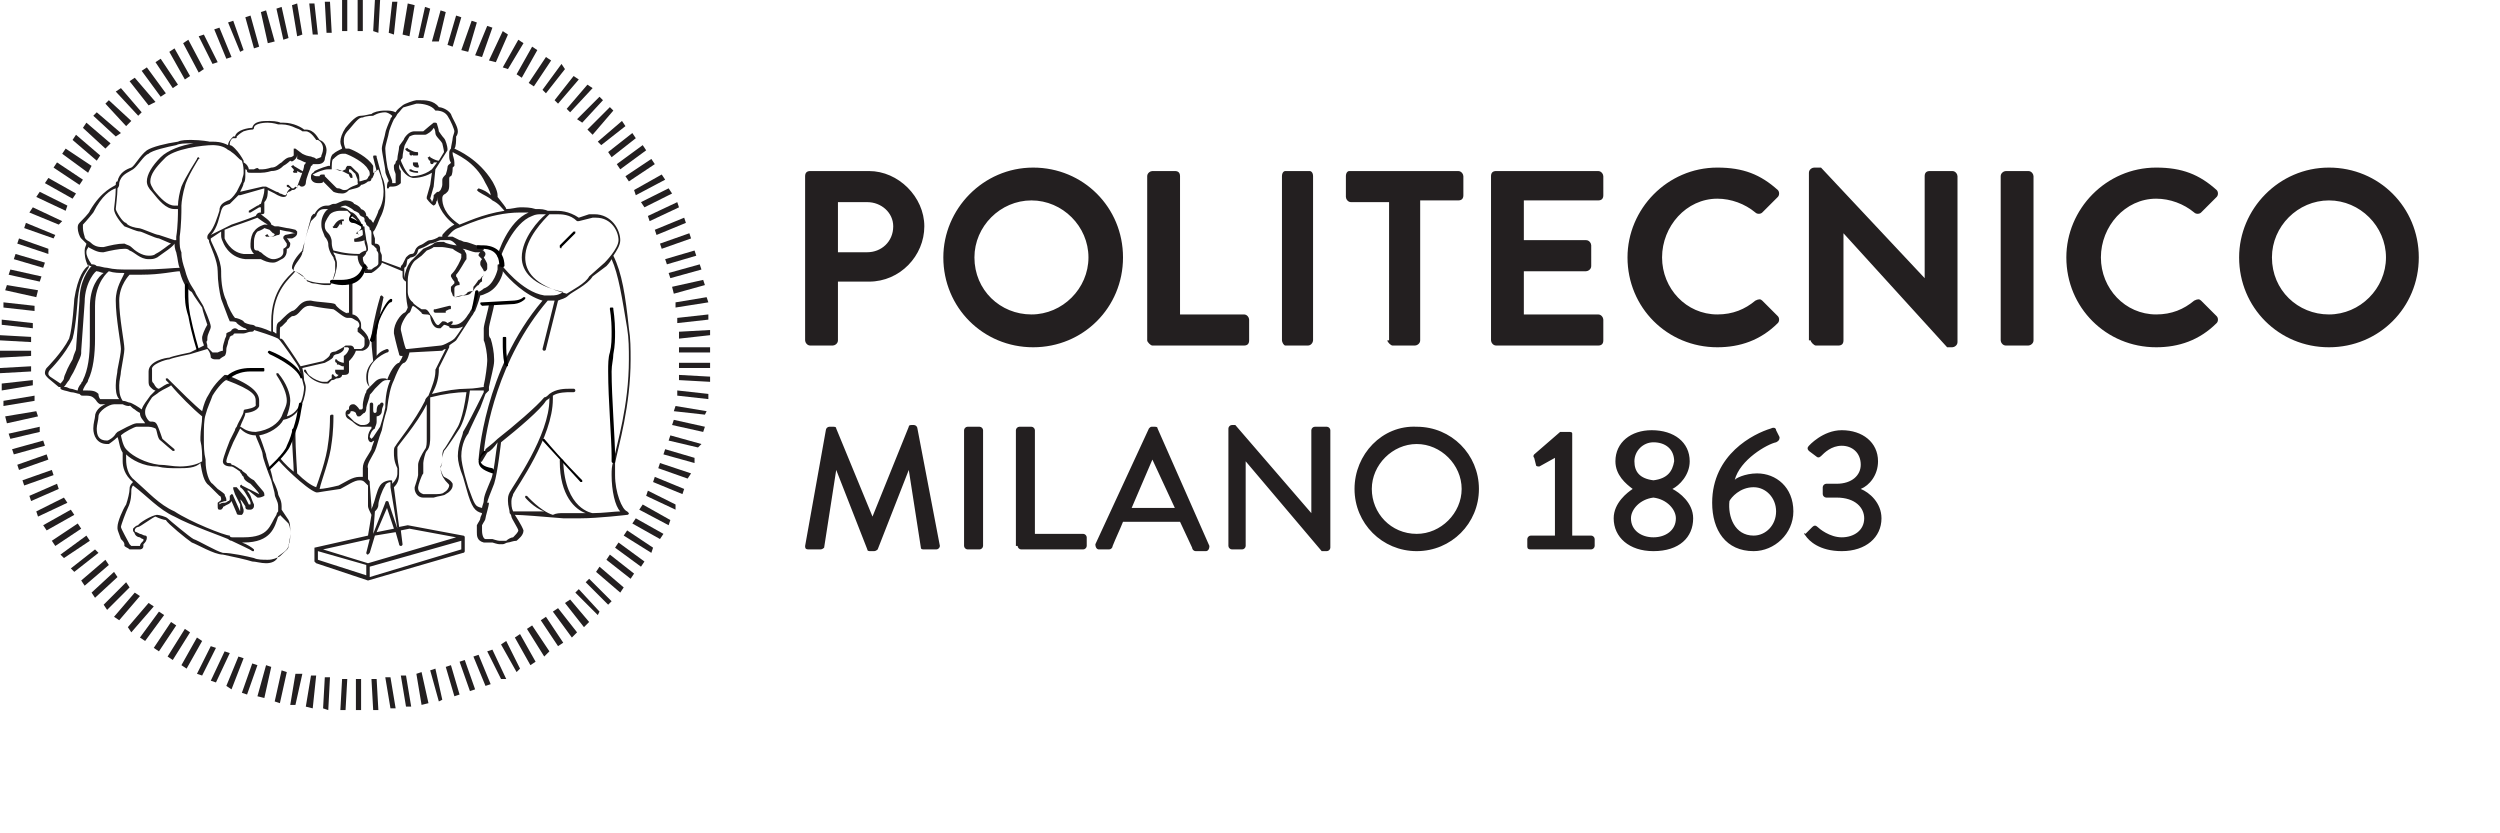 <?xml version="1.0" encoding="utf-8"?>
<!-- Generator: Adobe Illustrator 23.1.1, SVG Export Plug-In . SVG Version: 6.00 Build 0)  -->
<svg version="1.1" id="Layer_1" xmlns="http://www.w3.org/2000/svg" xmlns:xlink="http://www.w3.org/1999/xlink" x="0px" y="0px"
	 viewBox="0 0 14.47 4.82" style="enable-background:new 0 0 14.47 4.82;" xml:space="preserve">
<style type="text/css">
	.st0{fill:#231F20;}
	.st1{fill:#8FB6CE;}
</style>
<g>
	<path class="st0" d="M2.06,3.93l0.03,0l0,0.18l-0.03,0L2.06,3.93z M1.97,4.11l0.01-0.18l0.03,0L2,4.11L1.97,4.11z M2.15,3.93
		l0.03,0l0.01,0.18l-0.03,0L2.15,3.93z M1.87,4.1l0.01-0.18l0.03,0L1.9,4.11L1.87,4.1z M2.23,3.92l0.03,0L2.29,4.1l-0.03,0
		L2.23,3.92z M1.77,4.09L1.8,3.91l0.03,0L1.81,4.1L1.77,4.09z M2.32,3.91l0.03,0l0.03,0.18L2.35,4.09L2.32,3.91z M1.68,4.08
		L1.71,3.9L1.75,3.9L1.71,4.08L1.68,4.08z M2.41,3.9l0.03-0.01l0.04,0.18L2.44,4.08L2.41,3.9z M1.59,4.06l0.04-0.18l0.03,0.01
		L1.62,4.07L1.59,4.06z M2.49,3.88l0.03-0.01l0.04,0.18L2.54,4.06L2.49,3.88z M1.49,4.03l0.05-0.18l0.03,0.01L1.53,4.04L1.49,4.03z
		 M2.58,3.86l0.03-0.01l0.05,0.17L2.63,4.03L2.58,3.86z M1.4,4.01l0.06-0.17l0.03,0.01L1.43,4.02L1.4,4.01z M2.66,3.83l0.03-0.01
		l0.06,0.17L2.72,4L2.66,3.83z M1.31,3.97L1.38,3.8l0.03,0.01L1.34,3.99L1.31,3.97z M2.74,3.8l0.03-0.01l0.07,0.17L2.81,3.97
		L2.74,3.8z M1.22,3.94L1.3,3.77l0.03,0.01L1.25,3.95L1.22,3.94z M2.82,3.77l0.03-0.01l0.08,0.17L2.9,3.93L2.82,3.77z M1.14,3.9
		l0.08-0.16l0.03,0.01L1.17,3.91L1.14,3.9z M2.9,3.73l0.03-0.02l0.08,0.16L2.99,3.89L2.9,3.73z M1.05,3.85l0.09-0.16l0.03,0.02
		L1.08,3.87L1.05,3.85z M2.98,3.69l0.03-0.02L3.1,3.83L3.07,3.85L2.98,3.69z M0.97,3.8l0.1-0.16l0.03,0.02L1,3.82L0.97,3.8z
		 M3.05,3.64l0.03-0.02l0.1,0.15L3.15,3.8L3.05,3.64z M0.89,3.75l0.1-0.15l0.03,0.02l-0.1,0.15L0.89,3.75z M3.13,3.59l0.03-0.02
		l0.1,0.15L3.23,3.74L3.13,3.59z M0.81,3.69l0.11-0.15l0.03,0.02L0.84,3.71L0.81,3.69z M3.2,3.54l0.03-0.02l0.11,0.14L3.31,3.69
		L3.2,3.54z M0.74,3.63l0.12-0.14l0.03,0.02L0.76,3.66L0.74,3.63z M3.27,3.49l0.03-0.02L3.41,3.6L3.38,3.63L3.27,3.49z M0.66,3.57
		l0.12-0.14l0.03,0.02L0.69,3.59L0.66,3.57z M3.33,3.43l0.02-0.02l0.12,0.13L3.46,3.56L3.33,3.43z M0.6,3.5l0.13-0.13L0.75,3.4
		L0.62,3.53L0.6,3.5z M3.39,3.37l0.02-0.02l0.13,0.13L3.52,3.5L3.39,3.37z M0.53,3.43l0.13-0.12l0.02,0.03L0.55,3.46L0.53,3.43z
		 M3.45,3.31l0.02-0.03L3.61,3.4L3.59,3.43L3.45,3.31z M0.47,3.36l0.14-0.12l0.02,0.03L0.49,3.39L0.47,3.36z M3.51,3.24l0.02-0.03
		l0.14,0.11L3.65,3.35L3.51,3.24z M0.41,3.29l0.14-0.11L0.57,3.2L0.43,3.31L0.41,3.29z M3.56,3.17l0.02-0.03l0.15,0.11L3.71,3.28
		L3.56,3.17z M0.35,3.21L0.5,3.1l0.02,0.03l-0.15,0.1L0.35,3.21z M3.61,3.1l0.02-0.03l0.15,0.1L3.77,3.2L3.61,3.1z M0.3,3.13
		l0.15-0.1l0.02,0.03l-0.15,0.1L0.3,3.13z M3.66,3.03L3.68,3l0.16,0.09L3.82,3.12L3.66,3.03z M0.25,3.04l0.16-0.09l0.02,0.03
		L0.27,3.07L0.25,3.04z M3.7,2.95l0.02-0.03l0.16,0.09L3.87,3.04L3.7,2.95z M0.21,2.96l0.16-0.08l0.02,0.03L0.22,2.99L0.21,2.96z
		 M3.74,2.87l0.01-0.03l0.16,0.08L3.91,2.95L3.74,2.87z M0.17,2.87L0.33,2.8l0.01,0.03L0.18,2.9L0.17,2.87z M3.78,2.79l0.01-0.03
		l0.17,0.07L3.95,2.86L3.78,2.79z M0.13,2.78L0.3,2.72l0.01,0.03L0.14,2.81L0.13,2.78z M3.81,2.71l0.01-0.03L4,2.74L3.98,2.77
		L3.81,2.71z M0.1,2.69l0.17-0.06l0.01,0.03L0.11,2.72L0.1,2.69z M3.84,2.63L3.85,2.6l0.17,0.05L4.02,2.68L3.84,2.63z M0.07,2.6
		l0.18-0.05l0.01,0.03L0.08,2.63L0.07,2.6z M3.87,2.55l0.01-0.03l0.18,0.05L4.04,2.59L3.87,2.55z M0.05,2.51l0.18-0.04L0.23,2.5
		L0.06,2.54L0.05,2.51z M3.89,2.46l0.01-0.03l0.18,0.04L4.07,2.5L3.89,2.46z M0.03,2.41l0.18-0.03l0.01,0.03L0.04,2.45L0.03,2.41z
		 M3.9,2.38l0.01-0.03l0.18,0.03L4.08,2.4L3.9,2.38z M0.02,2.32L0.2,2.29l0,0.03L0.02,2.35L0.02,2.32z M3.92,2.29l0-0.03L4.1,2.28
		l0,0.03L3.92,2.29z M0.01,2.22l0.18-0.02l0,0.03L0.01,2.26L0.01,2.22z M3.93,2.2l0-0.03l0.18,0.01l0,0.03L3.93,2.2z M0,2.13
		l0.18-0.01l0,0.03L0,2.16L0,2.13z M3.93,2.13l0-0.03L4.11,2.1l0,0.03L3.93,2.13z M0,2.07V2.03l0.18,0v0.03L0,2.07z M3.93,2.01
		l0.18,0l0,0.03l-0.18,0L3.93,2.01z M0,1.97l0-0.03l0.18,0.01l0,0.03L0,1.97z M3.93,1.92l0.18-0.01l0,0.03L3.93,1.96L3.93,1.92z
		 M0.01,1.88l0-0.03l0.18,0.02l0,0.03L0.01,1.88z M3.92,1.84L4.1,1.82l0,0.03L3.92,1.87L3.92,1.84z M0.02,1.78l0-0.03L0.2,1.77
		l0,0.03L0.02,1.78z M3.91,1.75l0.18-0.03l0.01,0.03L3.91,1.78L3.91,1.75z M0.03,1.68l0.01-0.03l0.18,0.03L0.21,1.72L0.03,1.68z
		 M3.89,1.66l0.18-0.04l0.01,0.03L3.9,1.7L3.89,1.66z M0.05,1.59l0.01-0.03L0.24,1.6L0.23,1.63L0.05,1.59z M3.87,1.58l0.18-0.05
		l0.01,0.03L3.88,1.61L3.87,1.58z M0.08,1.5l0.01-0.03l0.17,0.05L0.25,1.55L0.08,1.5z M3.85,1.5l0.17-0.05l0.01,0.03L3.86,1.53
		L3.85,1.5z M0.1,1.41l0.01-0.03l0.17,0.06L0.28,1.47L0.1,1.41z M3.82,1.41l0.17-0.06L4,1.38L3.83,1.44L3.82,1.41z M0.14,1.32
		l0.01-0.03l0.17,0.07L0.31,1.38L0.14,1.32z M3.79,1.33l0.17-0.07l0.01,0.03L3.8,1.36L3.79,1.33z M0.17,1.23L0.19,1.2l0.17,0.08
		L0.34,1.3L0.17,1.23z M3.75,1.25l0.17-0.08l0.01,0.03L3.76,1.28L3.75,1.25z M0.21,1.14l0.02-0.03l0.16,0.08L0.38,1.22L0.21,1.14z
		 M3.71,1.17l0.16-0.08l0.02,0.03L3.73,1.2L3.71,1.17z M0.26,1.06l0.02-0.03l0.16,0.09L0.42,1.15L0.26,1.06z M3.67,1.1l0.16-0.09
		l0.02,0.03L3.68,1.13L3.67,1.1z M0.31,0.97l0.02-0.03l0.15,0.1L0.46,1.07L0.31,0.97z M3.62,1.02l0.15-0.1l0.02,0.03l-0.15,0.1
		L3.62,1.02z M0.36,0.89l0.02-0.03l0.15,0.1L0.51,1L0.36,0.89z M3.57,0.95l0.15-0.11l0.02,0.03L3.59,0.98L3.57,0.95z M0.42,0.81
		l0.02-0.03L0.58,0.9L0.56,0.93L0.42,0.81z M3.52,0.88l0.14-0.11L3.68,0.8L3.54,0.91L3.52,0.88z M0.48,0.74L0.5,0.71l0.14,0.12
		L0.61,0.86L0.48,0.74z M3.46,0.82L3.6,0.7l0.02,0.03L3.48,0.84L3.46,0.82z M0.54,0.67l0.02-0.02L0.7,0.77L0.67,0.79L0.54,0.67z
		 M3.4,0.75l0.13-0.13l0.02,0.02L3.43,0.78L3.4,0.75z M0.61,0.6l0.02-0.02L0.76,0.7L0.73,0.73L0.61,0.6z M3.34,0.69l0.13-0.13
		l0.02,0.02L3.37,0.71L3.34,0.69z M0.67,0.53L0.7,0.51l0.12,0.14L0.8,0.67L0.67,0.53z M3.28,0.63l0.12-0.14l0.03,0.02L3.3,0.65
		L3.28,0.63z M0.75,0.47l0.03-0.02l0.12,0.14L0.86,0.61L0.75,0.47z M3.21,0.58l0.11-0.14l0.03,0.02L3.23,0.6L3.21,0.58z M0.82,0.41
		l0.03-0.02l0.11,0.15L0.93,0.56L0.82,0.41z M3.14,0.52l0.11-0.15L3.27,0.4L3.16,0.54L3.14,0.52z M0.9,0.36l0.03-0.02l0.1,0.15
		L1,0.51L0.9,0.36z M3.06,0.48l0.1-0.15l0.03,0.02l-0.1,0.15L3.06,0.48z M0.98,0.3l0.03-0.02L1.1,0.44L1.07,0.46L0.98,0.3z
		 M2.99,0.43l0.09-0.16l0.03,0.02L3.02,0.45L2.99,0.43z M1.06,0.25l0.03-0.02L1.18,0.4L1.15,0.42L1.06,0.25z M2.91,0.39L3,0.23
		l0.03,0.02L2.94,0.4L2.91,0.39z M1.15,0.21L1.18,0.2l0.08,0.16L1.23,0.37L1.15,0.21z M2.83,0.35l0.08-0.17L2.94,0.2L2.87,0.36
		L2.83,0.35z M1.24,0.17l0.03-0.01l0.07,0.17L1.31,0.34L1.24,0.17z M2.75,0.32l0.07-0.17l0.03,0.01L2.79,0.33L2.75,0.32z M1.32,0.13
		l0.03-0.01l0.06,0.17L1.39,0.3L1.32,0.13z M2.67,0.29l0.06-0.17l0.03,0.01L2.71,0.3L2.67,0.29z M1.42,0.1l0.03-0.01L1.5,0.27
		L1.47,0.28L1.42,0.1z M2.59,0.26l0.05-0.17l0.03,0.01L2.62,0.27L2.59,0.26z M1.51,0.07l0.03-0.01l0.05,0.18L1.55,0.25L1.51,0.07z
		 M2.5,0.24l0.05-0.18l0.03,0.01L2.54,0.24L2.5,0.24z M1.6,0.05l0.03-0.01l0.04,0.18L1.64,0.23L1.6,0.05z M2.42,0.22l0.04-0.18
		l0.03,0.01L2.45,0.22L2.42,0.22z M1.69,0.03l0.03-0.01l0.03,0.18L1.72,0.21L1.69,0.03z M2.33,0.2l0.03-0.18L2.4,0.03L2.37,0.21
		L2.33,0.2z M1.79,0.02l0.03,0l0.02,0.18l-0.03,0L1.79,0.02z M2.25,0.19l0.02-0.18l0.03,0L2.28,0.2L2.25,0.19z M1.88,0.01l0.03,0
		l0.01,0.18l-0.03,0L1.88,0.01z M2.16,0.18L2.17,0l0.03,0L2.19,0.19L2.16,0.18z M1.98,0l0.03,0l0,0.18l-0.03,0L1.98,0z M2.07,0.18
		l0-0.18l0.03,0l0,0.18L2.07,0.18z"/>
	<polyline class="st1" points="3.16,2.24 3.16,2.24 3.16,2.24 3.16,2.24 	"/>
	<path class="st1" d="M3.16,2.24C3.16,2.24,3.16,2.24,3.16,2.24L3.16,2.24z"/>
	<path class="st0" d="M2.13,3.36l-0.3-0.1c0,0-0.01-0.01-0.01-0.01l0-0.08c0,0,0,0,0,0c0,0,0,0,0,0c0,0,0,0,0,0c0,0,0,0,0,0
		c0,0,0,0,0,0c0,0,0,0,0,0c0,0,0,0,0,0c0,0,0,0,0,0c0,0,0,0,0,0c0,0,0,0,0,0l0,0l0.31-0.07l0.02-0.12C2.14,2.96,2.13,2.94,2.13,2.93
		c0,0,0,0,0,0L2.13,2.81C2.12,2.8,2.12,2.8,2.11,2.79c0,0,0,0,0,0C2.1,2.78,2.09,2.78,2.08,2.78c-0.03,0-0.07,0.03-0.11,0.05
		C1.9,2.84,1.84,2.85,1.84,2.85c0,0,0,0-0.01,0C1.77,2.83,1.61,2.67,1.61,2.66v0c0,0,0-0.01,0-0.01c0,0,0.01,0,0.01,0
		c0,0,0.03,0.04,0.08,0.08c0-0.04-0.01-0.15-0.01-0.21c0-0.01,0-0.03,0-0.03c0-0.01,0.01-0.01,0.01-0.01c0.01,0,0.01,0.01,0.01,0.01
		c0,0,0,0.01,0,0.03c0,0.07,0.01,0.22,0.01,0.22l0,0c0,0,0,0,0,0c0.04,0.04,0.08,0.07,0.11,0.08C1.84,2.79,1.89,2.66,1.9,2.56
		c0,0,0.01-0.06,0.01-0.15v0c0-0.01,0.01-0.01,0.01-0.01c0.01,0,0.01,0,0.01,0.01C1.93,2.5,1.92,2.56,1.92,2.56
		c-0.01,0.1-0.06,0.22-0.07,0.27c0.02,0,0.07-0.01,0.11-0.02C2,2.79,2.04,2.76,2.08,2.76c0.01,0,0.02,0,0.02,0c0-0.01,0-0.01,0-0.02
		c0-0.01,0-0.02,0-0.03c0-0.04,0.03-0.07,0.05-0.11c0-0.01,0.01-0.03,0.02-0.06l0,0.01C2.16,2.55,2.15,2.56,2.15,2.56
		c-0.02,0-0.02-0.03-0.02-0.02c0,0,0-0.01,0-0.01c0-0.02,0.01-0.04,0.02-0.05c0,0,0,0,0-0.01C2.13,2.47,2.12,2.47,2.11,2.47
		c-0.01,0-0.01,0-0.02,0C2.07,2.47,2.04,2.44,2.04,2.44L2.01,2.42C2,2.41,2,2.4,2,2.39c0-0.01,0.01-0.02,0.02-0.02c0,0,0,0,0-0.01
		c0-0.01,0.01-0.02,0.02-0.02c0,0,0.01,0,0.01,0c0.02,0.01,0.03,0.03,0.03,0.03l0,0c0,0,0.01,0,0.01,0c0.01,0,0.01-0.01,0.01-0.01
		l0,0c0,0,0,0,0-0.01c0,0,0-0.01,0-0.01l0,0c0,0,0,0,0,0c0-0.01,0.01-0.06,0.02-0.07c0-0.01,0-0.01,0.02-0.03c0,0,0,0,0,0
		C2.12,2.22,2.12,2.2,2.12,2.18c0-0.04,0.02-0.07,0.04-0.09c0-0.01-0.01-0.08-0.01-0.12c0-0.01,0-0.01,0-0.02
		c0-0.02,0.02-0.13,0.05-0.23c0-0.01,0.01-0.01,0.01-0.01c0,0,0.01,0.01,0.01,0.01c-0.02,0.09-0.04,0.2-0.04,0.22c0,0,0,0.01,0,0.02
		c0,0.03,0,0.08,0,0.1C2.2,2.03,2.24,2.02,2.24,2.02c0,0,0.01,0,0.01,0.01c0,0,0,0.01-0.01,0.01c0,0-0.11,0.04-0.11,0.14
		c0,0.02,0,0.04,0.01,0.06c0,0,0,0,0,0c0,0,0,0,0,0c0,0,0,0,0,0c0,0,0.01-0.01,0.03-0.03c0.02-0.02,0.04-0.02,0.05-0.02
		c0.01,0,0.02,0,0.02,0.01c0.03-0.08,0.06-0.1,0.07-0.1c0,0,0.02-0.03,0.02-0.04l-0.01,0c0,0-0.01,0-0.01-0.01
		c0,0-0.02-0.07-0.03-0.12c0,0,0-0.01,0-0.01c0-0.05,0.04-0.1,0.06-0.11c0.01,0,0.02-0.03,0.02-0.03c0,0,0,0,0,0
		C2.35,1.73,2.35,1.7,2.35,1.69c0-0.02,0-0.04,0-0.05c0,0,0,0,0-0.01c0,0,0,0,0,0c0,0-0.02-0.01-0.02-0.03c0,0,0-0.01,0-0.01
		c0,0,0,0,0,0c0,0,0-0.01,0-0.02L2.21,1.52c0,0.01-0.01,0.02-0.02,0.03c0,0-0.02,0.02-0.04,0.03c-0.01,0-0.02,0-0.03,0
		c-0.01,0-0.01,0-0.01,0L2.11,1.57c0,0-0.01-0.01-0.01-0.02c0,0-0.03-0.02-0.03-0.07c-0.07,0-0.12-0.01-0.14-0.02
		c0,0.01,0.01,0.02,0.01,0.02c0,0.01,0.01,0.03,0.01,0.04c0,0.01,0,0.01,0,0.02c0,0-0.01,0.08-0.04,0.1c-0.01,0-0.02,0-0.03,0
		c-0.04,0-0.1-0.01-0.12-0.03c0-0.01-0.01-0.02-0.05-0.04C1.68,1.61,1.58,1.68,1.58,1.86c0,0.02,0,0.04,0,0.06
		c0.01,0,0.01,0.01,0.02,0.01c0-0.01,0-0.01,0-0.02c0-0.02,0-0.04,0.02-0.05c0,0,0,0,0,0c0,0,0.01-0.01,0.02-0.02
		c0.01-0.01,0.03-0.03,0.05-0.04c0.01,0,0.02-0.01,0.03-0.02c0.01-0.01,0.03-0.04,0.07-0.04c0,0,0.01,0,0.01,0
		c0.04,0.01,0.12,0.01,0.14,0.02C1.95,1.78,1.98,1.8,2,1.81c0.01,0,0.01,0.01,0.01,0c0,0,0,0,0.01,0l0-0.17c0-0.01,0-0.01,0.01-0.01
		c0.01,0,0.01,0,0.01,0.01l0,0.18c0.01,0,0.03,0.01,0.04,0.03c0,0,0.01,0.01,0.01,0.03c0,0.01,0,0.01,0,0.02
		C2.1,1.91,2.12,1.93,2.13,1.95c0,0.01,0.01,0.02,0.01,0.03C2.14,2,2.13,2.02,2.1,2.03c0,0-0.03,0-0.04,0
		C2.05,2.06,2.03,2.08,2.02,2.09c0,0.01,0,0.05,0,0.06c0,0.02-0.02,0.02-0.03,0.02c0,0-0.01,0-0.01,0c0,0.01-0.01,0.02-0.03,0.02
		c-0.01,0-0.01,0.01-0.03,0.01c0,0-0.01,0.01-0.02,0.02c-0.01,0-0.01,0-0.02,0c-0.03,0-0.07-0.02-0.09-0.04
		C1.78,2.17,1.76,2.15,1.76,2.15v0c0,0,0-0.01,0-0.01c0,0,0.01,0,0.01,0c0,0,0.01,0.03,0.03,0.04c0.01,0.01,0.05,0.03,0.07,0.03
		c0.01,0,0.01,0,0.02,0c0.01,0,0.01-0.01,0.03-0.02c0,0,0,0,0,0L1.92,2.18c0,0,0-0.01,0-0.01c0,0,0.01-0.01,0.01,0l0.01,0.01
		c0,0,0,0,0,0c0,0,0.01,0,0.01,0c0,0,0,0,0.01-0.01c-0.01,0-0.02-0.01-0.02-0.02l0,0v0l0,0c0,0,0,0,0-0.01c0.01,0,0.01,0,0.01,0
		c0,0,0,0,0,0c0,0,0,0,0,0l0,0c0,0,0,0,0.01,0c0,0,0.01,0,0.01,0c0,0,0,0,0,0c0,0,0.01,0,0.01,0c0.01,0,0.01,0,0.01,0
		c0-0.02,0-0.07,0-0.07l0-0.01c0,0,0.02-0.01,0.03-0.04c0,0,0-0.01-0.01-0.01c0,0-0.01,0-0.01,0c0,0-0.01,0-0.01,0
		C2,2.03,1.96,2.05,1.95,2.05c-0.01,0-0.02,0.01-0.02,0.01l0,0c0,0.01-0.01,0.02-0.05,0.04L1.75,2.13C1.76,2.17,1.76,2.2,1.76,2.2
		c0,0,0.01,0.03,0.01,0.04c0,0,0,0,0,0c0,0.04-0.02,0.17-0.13,0.19l0,0c0,0,0,0,0,0C1.62,2.47,1.56,2.51,1.5,2.52
		C1.51,2.54,1.53,2.6,1.54,2.63c0,0.02,0.03,0.09,0.04,0.15C1.6,2.82,1.61,2.85,1.61,2.86c0,0.01,0.02,0.03,0.02,0.07
		c0,0.01,0,0.01,0,0.02c0,0,0,0,0,0c0,0,0,0,0,0c0,0,0.02,0.03,0.04,0.06c0.01,0.02,0.01,0.04,0.01,0.07c0,0.03,0,0.06-0.01,0.07
		c0,0.03-0.02,0.04-0.06,0.07C1.6,3.25,1.57,3.26,1.54,3.26c-0.03,0-0.06-0.01-0.08-0.01C1.43,3.24,1.34,3.22,1.29,3.21
		C1.24,3.21,1.14,3.15,1.11,3.14C1.08,3.12,0.97,3.03,0.96,3.01C0.95,3.01,0.92,3,0.9,2.99v0c-0.01,0-0.09,0.06-0.1,0.06
		c-0.01,0-0.02,0.01-0.02,0.02c0,0,0,0,0,0c0,0,0,0.01,0.01,0.01c0,0,0,0,0.02,0.01c0.01,0,0.02,0.01,0.03,0.01
		c0.01,0,0.01,0.01,0.01,0.01c0,0.02-0.01,0.03-0.02,0.04l0,0c0,0,0,0.01,0,0.01c0,0.02-0.02,0.02-0.02,0.02c0,0,0,0-0.01,0
		c-0.01,0-0.01,0-0.02,0l0,0l0,0v0c-0.01,0-0.02,0-0.03,0C0.74,3.17,0.73,3.17,0.72,3.16l0,0c0,0,0,0,0,0c0,0,0-0.01,0-0.01
		c0-0.01-0.01-0.02-0.02-0.03C0.69,3.09,0.68,3.07,0.68,3.06c0,0,0,0,0-0.01c0-0.03,0.03-0.1,0.05-0.13
		c0.01-0.03,0.02-0.07,0.02-0.09c0-0.02,0.01-0.03,0.02-0.04C0.72,2.75,0.71,2.7,0.71,2.67c0-0.02,0-0.04,0-0.05c0,0,0,0,0,0
		C0.69,2.59,0.69,2.55,0.68,2.53C0.66,2.55,0.63,2.57,0.63,2.57l-0.01,0l0,0c-0.06,0-0.08-0.05-0.08-0.09
		c0-0.03,0.01-0.06,0.01-0.07c0-0.03,0.03-0.06,0.06-0.07c-0.02,0-0.03,0-0.03,0C0.56,2.33,0.56,2.32,0.55,2.31
		C0.53,2.29,0.52,2.29,0.48,2.29c-0.01,0-0.01,0-0.02-0.01c-0.01,0-0.03-0.01-0.05-0.01C0.38,2.26,0.36,2.26,0.35,2.25
		c0,0,0,0,0-0.01c0,0,0,0-0.01,0L0.28,2.19C0.27,2.18,0.26,2.17,0.26,2.16c0-0.02,0.01-0.03,0.01-0.03c0,0,0.09-0.09,0.13-0.17
		c0.02-0.06,0.03-0.23,0.03-0.23c0.02-0.13,0.06-0.18,0.08-0.19C0.49,1.5,0.49,1.47,0.49,1.45c0-0.02,0.01-0.03,0.01-0.04
		C0.49,1.4,0.48,1.39,0.47,1.38C0.46,1.37,0.45,1.34,0.45,1.32c0-0.01,0-0.02,0.01-0.03c0.01-0.01,0.06-0.06,0.06-0.07
		C0.59,1.1,0.66,1.08,0.67,1.07c0-0.01,0-0.02,0.01-0.02C0.69,1,0.73,0.98,0.76,0.97c0.02-0.01,0.05-0.07,0.09-0.1
		c0.03-0.02,0.11-0.04,0.18-0.05c0.02-0.01,0.05-0.01,0.08-0.01c0.05,0,0.11,0.01,0.1,0.01c0,0,0,0,0.01,0c0,0,0,0,0.01,0
		c0.02,0,0.05,0,0.09,0.02c0-0.02,0.02-0.04,0.03-0.05c0,0,0.01,0,0.01,0c0.01-0.04,0.08-0.05,0.1-0.05
		c0.01-0.04,0.06-0.04,0.1-0.04c0.04,0,0.07,0.01,0.06,0.01c0.01,0,0.01,0,0.02,0c0.06,0,0.11,0.03,0.12,0.04c0,0,0.01,0,0.01,0
		c0.05,0,0.07,0.05,0.08,0.06c0.03,0.01,0.04,0.04,0.04,0.06c0,0.02-0.01,0.04-0.01,0.05c0,0.01-0.01,0.03-0.04,0.03c0,0,0,0-0.01,0
		c-0.01,0-0.01,0-0.02,0c0,0,0,0.01-0.01,0.01C1.8,0.97,1.77,1.03,1.77,1.06c0,0.01-0.01,0.02-0.02,0.02c-0.01,0-0.01,0-0.02-0.01
		c0,0-0.01,0.01-0.01,0.01C1.71,1.1,1.7,1.1,1.69,1.1c0,0-0.01,0.01-0.02,0.01c0,0-0.01,0.01-0.01,0.01c0,0.01,0,0.02-0.02,0.02h0
		c-0.02,0-0.05-0.02-0.05-0.02L1.55,1.1c0,0.02,0,0.05-0.02,0.07c0,0,0,0,0,0v0.01c0,0.01,0,0.03,0,0.05c0,0.01-0.01,0.01-0.02,0.01
		c0.01,0.01,0.06,0.04,0.06,0.06c0,0,0,0,0,0l0.02,0.01l0.02,0c0,0,0.05,0.01,0.05,0.01c0.01,0,0.05,0.01,0.05,0.01l0.01,0.01
		c0,0,0,0,0,0.01c0,0.02-0.03,0.03-0.03,0.03L1.66,1.38l0.01,0.01c0,0.01,0.01,0.01,0.01,0.02c0,0.02-0.01,0.03-0.02,0.03
		c0,0,0,0.01,0,0.01c0,0.04-0.03,0.05-0.03,0.05C1.61,1.51,1.6,1.52,1.58,1.52c-0.03,0-0.05-0.01-0.07-0.02c0,0,0,0,0,0
		c0,0-0.08,0-0.09,0c-0.1-0.01-0.13-0.1-0.13-0.1C1.28,1.38,1.28,1.37,1.28,1.36c0-0.01,0-0.01,0-0.02L1.22,1.38c0,0,0,0,0,0.01
		c0.01,0.03,0.06,0.11,0.06,0.18v0c0,0,0,0,0,0.01c0,0.06,0.01,0.12,0.03,0.16c0.01,0.04,0.04,0.09,0.05,0.1l0,0
		c0.01,0,0.04,0.01,0.05,0.02c0,0.01,0.04,0.02,0.05,0.02c0.01,0,0.02,0.01,0.02,0.01c0.01,0,0.05,0.01,0.09,0.03
		c0-0.02,0-0.04,0-0.06c0-0.18,0.1-0.26,0.13-0.29c0-0.01-0.01-0.01-0.01-0.02c0-0.04,0.05-0.09,0.06-0.1c0-0.01,0,0,0.01-0.04
		c0.01-0.04,0.04-0.15,0.04-0.15C1.8,1.25,1.82,1.23,1.82,1.24C1.84,1.2,1.87,1.19,1.89,1.19c0,0,0.01,0,0.01,0
		c0.01,0,0.02-0.01,0.03-0.01c0.01,0,0.01,0,0.01,0c0.01,0,0.04-0.02,0.06-0.02c0,0,0,0,0,0c0,0,0.04,0,0.05,0.02
		c0,0,0.03,0.01,0.04,0.03c-0.01,0,0.03,0,0.03,0.04v0c0.01,0,0.01,0.01,0.02,0.02c0.01,0,0.01,0.01,0.02,0.02
		c0.01-0.02,0.03-0.06,0.03-0.07c0,0,0.03-0.04,0.03-0.11c0-0.04-0.01-0.08-0.03-0.13v0c0,0-0.01,0.01-0.02,0.01
		C2.16,1.03,2.15,1.04,2.15,1.03v0c0,0,0,0,0,0C2.15,1.05,2.14,1.05,2.13,1.05C2.12,1.06,2.1,1.07,2.09,1.07
		C2.08,1.09,2.05,1.09,2.02,1.1C2.01,1.11,2,1.12,1.98,1.12c-0.03,0-0.05-0.01-0.05-0.01c0,0-0.05-0.05-0.06-0.06c0,0,0,0,0,0
		c0,0.01-0.01,0.01-0.03,0.01h0c-0.03,0-0.04-0.02-0.04-0.03c0,0,0,0,0-0.01C1.8,1,1.82,1,1.82,0.99c0,0,0.04-0.02,0.08-0.03
		c0,0,0.01,0,0.01,0c0-0.01,0-0.06,0.02-0.07c0.01-0.01,0.03-0.02,0.05-0.03c0-0.01-0.01-0.02-0.01-0.04C1.97,0.8,1.98,0.77,2,0.74
		c0.05-0.06,0.07-0.07,0.09-0.07c0.02,0,0.05-0.01,0.06-0.01c0.01-0.01,0.04-0.02,0.08-0.02c0.02,0,0.04,0,0.06,0.01
		C2.3,0.63,2.32,0.62,2.33,0.61C2.34,0.6,2.4,0.58,2.41,0.58c0,0,0.01,0,0.02,0c0.03,0,0.08,0,0.11,0.04c0.01,0,0.05,0.01,0.07,0.04
		c0.01,0.03,0.04,0.07,0.04,0.1c0,0,0,0,0,0c0,0.02-0.01,0.03-0.01,0.03h0l0,0c0,0,0,0,0,0.01c0,0.01,0,0.05-0.01,0.06
		c0.02,0.01,0.14,0.06,0.22,0.19c0,0,0.03,0.05,0.03,0.08c0,0.01,0,0.01,0,0.01c0,0,0,0,0,0v0v0C2.91,1.18,2.93,1.2,2.93,1.21
		c0.03,0,0.06-0.01,0.08-0.01c0.03,0,0.06,0,0.09,0.01c0,0,0,0,0,0c0.01,0,0.01,0,0.02,0c0.03,0,0.05,0.01,0.05,0.01
		c0,0,0.01,0,0.02,0c0.01,0,0.01,0,0.02,0c0.03,0,0.08,0,0.14,0.04l0.06-0.02c0.01,0,0.02,0,0.03,0c0.1,0,0.15,0.09,0.15,0.15
		c0,0.03-0.02,0.06-0.04,0.09c0,0,0,0,0,0C3.6,1.58,3.62,1.71,3.64,1.9c0.01,0.06,0.01,0.12,0.01,0.18c0,0.27-0.07,0.5-0.09,0.6
		C3.56,2.7,3.56,2.73,3.56,2.75c0,0.1,0.04,0.2,0.07,0.21c0,0,0.01,0.01,0.01,0.01c0,0,0,0.01-0.01,0.01c0,0-0.17,0.02-0.27,0.02
		C3.35,3,3.35,3,3.34,3c-0.04,0-0.04,0-0.08,0C3.14,2.99,3.02,2.98,2.98,2.98c0,0,0,0.01,0,0c0,0,0.04,0.06,0.05,0.09v0v0
		c0,0.03-0.03,0.05-0.04,0.06C2.97,3.13,2.95,3.14,2.94,3.14c-0.01,0-0.02,0.01-0.03,0.01c-0.01,0-0.02,0-0.02,0
		c-0.01,0-0.04-0.01-0.04-0.01c-0.01,0-0.02,0-0.04,0c0,0-0.01,0-0.01,0C2.76,3.13,2.76,3.1,2.76,3.08c0,0,0-0.01,0-0.01
		c0-0.01,0-0.02,0-0.03C2.77,3.02,2.78,3.01,2.78,3c0-0.01,0.01-0.02,0.01-0.03c0,0,0,0,0,0C2.75,2.96,2.73,2.94,2.7,2.83L2.68,2.76
		C2.66,2.71,2.65,2.67,2.65,2.64c0-0.07,0.03-0.12,0.03-0.14C2.7,2.47,2.76,2.35,2.76,2.35L2.8,2.27l0-0.01c-0.01,0-0.04,0-0.08,0
		c0,0,0,0,0,0C2.7,2.42,2.66,2.48,2.66,2.48c0,0-0.07,0.11-0.09,0.13c0,0-0.01,0.03-0.01,0.04c0,0.01,0,0.01,0,0.02l0,0h0v0
		c0,0.01-0.01,0.04-0.01,0.04c0,0,0,0,0,0c0,0.01,0.01,0.04,0.02,0.05C2.59,2.77,2.61,2.78,2.62,2.8c0,0,0,0.01,0,0.01
		c0,0.02-0.02,0.04-0.04,0.05C2.57,2.87,2.54,2.87,2.51,2.88c-0.02,0-0.04,0-0.06,0c-0.04,0-0.05-0.04-0.05-0.05
		c0-0.01,0-0.01,0-0.01c0,0,0.02-0.06,0.02-0.07c0,0,0-0.01,0-0.03c0-0.01,0-0.02,0-0.03c0,0,0,0,0,0c0-0.02,0.02-0.06,0.04-0.09
		c0.01-0.01,0.01-0.04,0.01-0.06c0-0.01,0-0.02,0-0.03c0,0,0-0.01,0-0.02c0-0.03,0-0.1,0-0.15l0,0C2.41,2.46,2.3,2.58,2.3,2.59
		C2.3,2.6,2.3,2.61,2.3,2.62c0,0.02,0,0.04,0.01,0.09c0,0.01,0,0.02,0,0.03c0,0.04-0.01,0.06-0.03,0.08l0,0c0,0,0,0,0,0l0.03,0.23
		l0.05-0.01L2.68,3.1c0,0,0.01,0,0.01,0.01c0,0,0,0,0,0l0,0v0.08c0,0,0,0.01-0.01,0.01L2.13,3.36L2.13,3.36z M2.14,3.34l0.53-0.16
		V3.13L2.14,3.28V3.34z M1.84,3.24l0.28,0.09l0-0.06L1.84,3.19V3.24z M2.13,3.26l0.51-0.15L2.37,3.06L2.32,3.07l0.01,0.08
		c0,0,0,0.01-0.01,0.01c0,0-0.01,0-0.01-0.01L2.29,3.08L2.17,3.1L2.14,3.2c0,0-0.01,0.01-0.01,0.01c-0.01,0-0.01-0.01-0.01-0.01
		l0.02-0.08L1.87,3.18L2.13,3.26z M0.91,2.98c0.01,0,0.05,0.01,0.06,0.02C0.98,3.01,1.1,3.11,1.12,3.12
		c0.03,0.01,0.13,0.07,0.17,0.08C1.34,3.2,1.43,3.22,1.47,3.23c0.02,0.01,0.05,0.01,0.08,0.01c0.03,0,0.05-0.01,0.07-0.02
		c0.04-0.04,0.05-0.04,0.05-0.06c0-0.01,0.01-0.04,0.01-0.07c0-0.02,0-0.04-0.01-0.06C1.64,3,1.63,2.99,1.62,2.98
		c0,0,0,0.01-0.01,0.01C1.59,3.05,1.57,3.14,1.41,3.14c0,0-0.01,0-0.01,0c0.03,0.01,0.06,0.03,0.07,0.04c0,0,0,0.01,0,0.01
		c0,0-0.01,0-0.01,0C1.45,3.18,1.38,3.15,1.34,3.13c-0.01,0-0.02-0.01-0.02-0.01C1.3,3.11,1.1,3.04,1.01,2.99
		C0.92,2.95,0.85,2.87,0.77,2.81c0,0-0.01,0.01-0.01,0.03c0,0.02,0,0.06-0.02,0.1C0.73,2.96,0.7,3.04,0.7,3.05c0,0,0,0,0,0
		c0,0.01,0.04,0.08,0.05,0.1h0c0,0,0,0,0,0c0,0,0,0,0.01,0.01l0,0c0,0,0.02,0,0.02,0c0,0,0,0,0,0c0,0,0,0,0,0c0,0,0.01,0,0.02,0h0
		c0,0,0.01,0,0.01,0c0,0,0-0.01,0.01-0.02c0,0,0,0,0,0c0,0,0,0,0.01-0.01c0,0,0,0,0-0.01c-0.01,0-0.02-0.01-0.02-0.01
		c0,0-0.02,0-0.03-0.02c0-0.01-0.01-0.01-0.01-0.02c0,0,0-0.01,0-0.01C0.78,3.05,0.79,3.04,0.8,3.04C0.8,3.03,0.88,2.98,0.91,2.98
		C0.9,2.98,0.9,2.98,0.91,2.98C0.91,2.98,0.91,2.98,0.91,2.98C0.91,2.98,0.91,2.98,0.91,2.98 M2.85,3.12c0,0,0.03,0.01,0.04,0.01
		c0.01,0,0.01,0,0.02,0c0.01,0,0.01,0,0.02,0c0.01-0.01,0.03-0.02,0.04-0.02C2.98,3.1,3,3.08,3,3.07c0,0,0,0,0,0
		c0-0.01-0.04-0.07-0.04-0.08c0,0,0-0.01-0.01-0.02c0-0.02-0.01-0.04-0.01-0.07c0-0.02,0-0.03,0.01-0.05
		c0.02-0.04,0.23-0.33,0.23-0.54c0,0,0,0,0-0.01C3.18,2.31,3.17,2.31,3.16,2.32C3.13,2.37,3,2.48,2.9,2.56c0,0,0,0,0,0
		c0,0-0.02,0.18-0.04,0.24c-0.02,0.05-0.04,0.1-0.04,0.11H2.82l0.01,0l0,0c0,0.02-0.02,0.08-0.02,0.09c0,0.01-0.01,0.02-0.02,0.04
		c0,0.01,0,0.01,0,0.02c0,0,0,0,0,0.01c0,0.03,0.01,0.05,0.02,0.05c0,0,0.01,0,0.01,0C2.82,3.12,2.85,3.12,2.85,3.12L2.85,3.12z
		 M1.35,3.11l0.04,0c0.01,0,0.01,0,0.02,0c0.15,0,0.15-0.07,0.19-0.13c0-0.01,0.01-0.02,0.01-0.02c0,0,0-0.01,0-0.01
		c0-0.01,0-0.01,0-0.02c0-0.03-0.02-0.05-0.02-0.07c0-0.01-0.01-0.04-0.02-0.08C1.55,2.73,1.52,2.65,1.52,2.63
		c0-0.02-0.04-0.1-0.04-0.11c-0.05,0-0.08-0.03-0.09-0.04C1.38,2.5,1.38,2.5,1.38,2.5L1.35,2.56c0,0-0.04,0.09-0.04,0.11h0v0
		c0,0,0,0,0,0c0,0,0,0.01,0.01,0.01c0.01,0,0.02,0,0.02,0.01c0.02,0,0.05,0.03,0.06,0.03c0,0.01,0.03,0.02,0.03,0.03
		c0,0,0.01,0.01,0.01,0.01c0.01,0.01,0.03,0.02,0.03,0.02c0,0,0.04,0.05,0.05,0.06c0,0,0.01,0.01,0.01,0.02c0,0,0,0.01,0,0.01
		C1.51,2.88,1.5,2.88,1.5,2.88l-0.01,0L1.44,2.84l-0.01,0c0.01,0.01,0.02,0.03,0.02,0.03c0,0,0.01,0.03,0.02,0.05c0,0,0,0.01,0,0.01
		c0,0.01-0.01,0.02-0.02,0.02c0,0,0,0-0.01,0c-0.02,0-0.02-0.01-0.02-0.02L1.4,2.9L1.39,2.89L1.4,2.92c0,0,0.01,0.03,0.01,0.03
		c0,0,0,0,0,0.01c0,0.01-0.01,0.02-0.01,0.02c0,0-0.01,0-0.01,0c-0.01,0-0.02,0-0.02-0.01l0,0L1.34,2.9
		C1.33,2.92,1.31,2.92,1.3,2.93c0,0-0.01,0-0.01,0.01c0,0-0.01,0.01-0.01,0.01c-0.01,0-0.01,0-0.01,0c-0.01,0-0.01-0.01-0.01-0.02
		c0-0.01,0-0.01,0-0.02c0.01-0.01,0.02-0.01,0.02-0.02c0,0,0-0.02-0.01-0.02c0,0,0,0,0,0c0,0-0.01-0.01-0.01-0.01
		C1.25,2.85,1.24,2.84,1.24,2.84c0,0-0.03-0.03-0.03-0.03C1.18,2.79,1.17,2.74,1.16,2.68C1.13,2.71,1.08,2.71,1.03,2.71
		c-0.04,0-0.08,0-0.12-0.01c-0.08,0-0.15-0.04-0.18-0.07c0,0.01,0,0.02,0,0.03c0,0.04,0.01,0.09,0.05,0.12c0,0,0,0,0,0
		c0.08,0.07,0.14,0.14,0.23,0.18C1.1,3.02,1.3,3.1,1.33,3.1C1.33,3.11,1.34,3.11,1.35,3.11L1.35,3.11C1.35,3.11,1.35,3.11,1.35,3.11
		 M2.17,2.96L2.16,3.09l0,0l0.07-0.18c0,0,0-0.01,0.01-0.01c0,0,0.01,0,0.01,0.01L2.3,3.06l0,0L2.26,2.82l0-0.03
		c-0.01,0-0.03,0.01-0.03,0.02C2.21,2.84,2.19,2.9,2.19,2.92C2.19,2.94,2.18,2.95,2.17,2.96C2.17,2.96,2.17,2.96,2.17,2.96
		 M2.18,3.08l0.1-0.02L2.24,2.94L2.18,3.08z M3.26,2.97c0.04,0,0.04,0,0.08,0c0.01,0,0.01,0,0.02,0c0.01,0,0.02,0,0.03,0
		C3.33,2.95,3.24,2.87,3.24,2.67c0-0.01,0-0.01,0.01-0.01c0.01,0,0.01,0,0.01,0.01c0.01,0.28,0.17,0.3,0.17,0.3c0,0,0,0,0,0
		c0.06,0,0.13-0.01,0.16-0.01C3.56,2.93,3.54,2.84,3.54,2.75c0-0.03,0-0.05,0.01-0.08c0.02-0.1,0.09-0.32,0.09-0.59
		c0-0.06,0-0.12-0.01-0.18C3.6,1.72,3.58,1.59,3.54,1.5C3.53,1.52,3.51,1.54,3.51,1.54L3.43,1.6C3.4,1.65,3.31,1.69,3.29,1.71
		C3.27,1.73,3.25,1.73,3.23,1.74l0,0L3.16,2.02c0,0.01-0.01,0.01-0.01,0.01c-0.01,0-0.01-0.01-0.01-0.01l0.07-0.28
		c0,0-0.01,0-0.01,0c-0.01,0-0.02,0-0.03,0C2.88,2.08,2.81,2.5,2.8,2.62C2.8,2.62,2.81,2.61,2.81,2.6c0.01-0.01,0.04-0.03,0.07-0.06
		c0.09-0.07,0.23-0.19,0.27-0.24C3.16,2.3,3.17,2.29,3.18,2.28l0,0C3.22,2.25,3.27,2.25,3.3,2.25c0.01,0,0.02,0,0.02,0
		c0.01,0,0.01,0.01,0.01,0.01c0,0.01-0.01,0.01-0.01,0.01c0,0-0.01,0-0.02,0c-0.02,0-0.07,0-0.1,0.02c0,0.01,0,0.01,0,0.02
		c0,0.22-0.21,0.51-0.23,0.55c0,0.01-0.01,0.02-0.01,0.04c0,0.02,0,0.04,0.01,0.06c0,0,0,0,0,0v0c0,0,0,0,0.01,0c0,0,0.01,0,0.02,0
		c0.02,0,0.04,0,0.07,0c0.02,0,0.05,0,0.08,0C3.09,2.94,3.04,2.88,3.04,2.88c0,0,0-0.01,0-0.01c0,0,0.01,0,0.01,0
		c0,0,0.08,0.09,0.15,0.11c0,0,0,0,0,0C3.22,2.97,3.24,2.97,3.26,2.97 M1.39,2.96C1.39,2.96,1.39,2.96,1.39,2.96
		C1.39,2.96,1.39,2.96,1.39,2.96L1.39,2.96L1.39,2.96L1.39,2.96c0-0.01,0-0.04,0-0.04L1.37,2.88L1.36,2.86L1.35,2.83
		c0,0,0-0.01,0-0.01c0,0,0,0,0.01,0c0,0,0.01,0,0.01,0l0.05,0.06l0.02,0.04c0,0,0,0,0,0c0,0,0,0,0,0c0.01,0,0.01,0,0.01,0
		c0,0,0,0,0-0.01C1.45,2.9,1.43,2.87,1.43,2.87c0,0-0.02-0.04-0.04-0.05c0,0,0-0.01,0-0.01c0,0,0.01-0.01,0.01,0l0.04,0.02L1.5,2.86
		c0,0,0,0,0,0c0,0,0,0,0,0c0-0.01-0.05-0.06-0.05-0.06c0,0-0.02-0.01-0.03-0.02c0,0-0.01-0.01-0.01-0.02c0,0,0,0,0,0
		c0,0-0.01-0.01-0.01-0.01C1.4,2.74,1.39,2.74,1.39,2.73c0,0-0.04-0.03-0.05-0.03c-0.01,0-0.05,0-0.05-0.03c0,0,0,0,0,0
		c0-0.02,0.04-0.12,0.04-0.12l0.03-0.06c0,0,0-0.01,0.01-0.02C1.38,2.44,1.41,2.4,1.41,2.38c0,0,0-0.01,0.01-0.01
		c0,0,0.07-0.01,0.06-0.03c0-0.01,0-0.02,0-0.02c0-0.03-0.01-0.06-0.17-0.12C1.3,2.2,1.26,2.24,1.23,2.29
		C1.22,2.32,1.2,2.36,1.19,2.4C1.18,2.43,1.18,2.48,1.18,2.52c0,0.01,0,0.01,0,0.02c0,0.04,0,0.08,0.01,0.12c0,0,0,0,0,0.01
		c0,0.06,0.02,0.12,0.04,0.13c0,0,0.03,0.03,0.03,0.03c0,0,0.03,0.02,0.04,0.03c0,0.01,0.01,0.02,0.01,0.03c0,0,0,0.01,0,0.01
		C1.29,2.9,1.28,2.91,1.27,2.91c0,0,0,0,0,0c0,0,0,0,0,0.01c0,0,0,0,0,0C1.28,2.91,1.29,2.91,1.3,2.91c0,0,0.01,0,0.02-0.01
		c0.01,0,0.01-0.01,0.01-0.01c0-0.01,0-0.02,0-0.02c0,0,0,0,0,0l0,0c0,0,0,0,0,0l0,0l0,0c0,0,0.01-0.01,0.01-0.01
		c0,0,0.01,0,0.01,0.01L1.39,2.96C1.39,2.96,1.39,2.96,1.39,2.96 M2.15,2.93c0,0.01,0,0.01,0,0.02c0-0.01,0.01-0.02,0.01-0.03
		c0.01-0.02,0.02-0.08,0.04-0.11c0.02-0.03,0.06-0.03,0.06-0.03c0.01,0,0.01,0,0.01,0.01l0,0.01C2.29,2.78,2.3,2.76,2.3,2.74
		c0-0.01,0-0.02,0-0.03C2.28,2.67,2.28,2.64,2.28,2.62c0-0.02,0-0.03,0.01-0.04c0.01-0.02,0.11-0.14,0.17-0.26
		C2.46,2.31,2.47,2.3,2.48,2.29c0.02-0.05,0.04-0.1,0.04-0.14c0,0,0-0.01,0-0.01l0,0l0.06-0.12c-0.01,0-0.02,0.01-0.02,0.01
		L2.37,2.04v0c0,0-0.01,0.05-0.03,0.06C2.33,2.1,2.31,2.12,2.28,2.2C2.26,2.24,2.25,2.29,2.24,2.37c0,0-0.02,0.06-0.03,0.12
		c-0.02,0.05-0.03,0.1-0.04,0.12c-0.02,0.04-0.05,0.08-0.04,0.1c0,0.01,0,0.02,0,0.03c0,0.01,0,0.02,0,0.03c0,0,0,0,0,0c0,0,0,0,0,0
		c0,0.01,0.01,0.01,0.01,0.02l0,0.01L2.15,2.93L2.15,2.93z M2.85,1.75c0.01,0,0.01,0.01,0.01,0.01c0,0.02-0.03,0.12-0.03,0.14
		c0,0.01,0,0.02,0,0.03c0,0.01,0,0.02,0.01,0.03c0.01,0.03,0.02,0.08,0.02,0.12c0,0,0,0,0,0.01c0,0.03-0.02,0.1-0.03,0.15
		c0,0.01,0,0.01,0,0.02L2.81,2.28L2.78,2.36c0,0-0.06,0.12-0.07,0.15C2.7,2.52,2.67,2.57,2.67,2.64c0,0.03,0.01,0.07,0.02,0.11
		l0.02,0.07c0.04,0.11,0.04,0.11,0.08,0.12c0,0,0,0,0,0c0-0.01,0.01-0.03,0.01-0.04c0,0,0,0,0,0c0,0,0,0,0,0
		c0-0.03,0.02-0.07,0.04-0.12c0.02-0.04,0.03-0.17,0.04-0.22C2.86,2.59,2.84,2.61,2.82,2.62c0,0-0.03,0.05-0.03,0.05
		c0,0-0.01,0.01-0.01,0c0,0-0.01-0.01-0.01-0.01c0,0,0.03-0.52,0.37-0.92c-0.1-0.03-0.19-0.12-0.23-0.17c0,0,0,0.01,0,0.01
		c0,0-0.02,0.09-0.1,0.12c0,0-0.02,0.01-0.03,0.01C2.77,1.75,2.75,1.8,2.75,1.8C2.74,1.81,2.74,1.82,2.73,1.83c0,0,0,0,0,0
		c0,0-0.07,0.11-0.09,0.14C2.63,1.98,2.61,1.99,2.6,2c0,0,0,0,0,0.01l0,0L2.54,2.13c0,0,0,0.01,0,0.01c0,0.04-0.01,0.09-0.04,0.14
		c0.08-0.02,0.15-0.03,0.2-0.03h0c0.05,0,0.09-0.01,0.1-0.01c0,0,0-0.01,0-0.01c0.01-0.04,0.02-0.12,0.02-0.14c0,0,0,0,0-0.01
		c0-0.03-0.01-0.09-0.02-0.11C2.8,1.96,2.8,1.94,2.8,1.93c0-0.01,0-0.02,0-0.03c0-0.02,0.03-0.12,0.03-0.14v0
		C2.83,1.76,2.84,1.75,2.85,1.75C2.84,1.75,2.84,1.75,2.85,1.75 M2.42,2.82c0,0.01,0,0.03,0.03,0.04c0.02,0,0.04,0,0.06,0
		c0.03,0,0.05,0,0.06-0.01C2.59,2.84,2.6,2.82,2.6,2.81c0,0,0,0,0,0c0-0.01-0.02-0.02-0.03-0.04C2.56,2.76,2.55,2.73,2.55,2.71
		c0,0,0-0.01,0-0.01c0,0,0.01-0.02,0.01-0.03v0c0,0,0-0.01,0-0.02c0-0.02,0-0.04,0.01-0.05c0.01-0.01,0.08-0.13,0.08-0.13
		c0,0,0.03-0.05,0.05-0.2C2.64,2.27,2.57,2.28,2.49,2.3c0,0.02,0,0.14,0,0.18c0,0.01,0,0.01,0,0.02c0,0.01,0,0.02,0,0.03
		c0,0.02,0,0.06-0.02,0.08C2.46,2.62,2.45,2.67,2.45,2.68c0,0,0,0,0,0c0,0.01,0,0.02,0,0.03c0,0.01,0,0.02,0,0.03
		C2.44,2.75,2.42,2.81,2.42,2.82C2.42,2.81,2.42,2.81,2.42,2.82 M0.7,2.52c0,0,0.01,0.06,0.03,0.08c0,0,0,0,0.01,0.01
		c0.03,0.03,0.1,0.07,0.18,0.08c0.04,0,0.08,0.01,0.12,0.01c0.05,0,0.1-0.01,0.13-0.03c0-0.04,0-0.08-0.01-0.12
		c0-0.01,0-0.01,0-0.02c0-0.04,0.01-0.08,0.01-0.12c0,0,0,0,0,0C1.12,2.37,1.03,2.28,0.99,2.23C0.98,2.24,0.95,2.25,0.92,2.27
		C0.91,2.28,0.89,2.29,0.88,2.3C0.86,2.33,0.84,2.36,0.84,2.38c0,0,0,0.01,0,0.01v0c0,0.02,0.02,0.05,0.03,0.05c0,0,0,0,0,0
		c0.02,0,0.03,0,0.04,0.02c0.01,0.02,0.03,0.08,0.03,0.08C0.95,2.55,1.01,2.6,1.01,2.6c0,0,0,0.01,0,0.01c0,0-0.01,0-0.01,0
		c0,0-0.06-0.05-0.07-0.06C0.91,2.54,0.91,2.49,0.9,2.48c0,0-0.02-0.01-0.04-0.01c-0.03,0-0.05,0-0.07,0v0h0l0,0
		C0.78,2.47,0.72,2.5,0.7,2.52C0.7,2.52,0.7,2.52,0.7,2.52 M0.57,2.41c0,0.02-0.01,0.05-0.01,0.07c0,0.04,0.01,0.07,0.06,0.07h0
		c0.01,0,0.04-0.02,0.05-0.04c0,0,0,0,0.01-0.01C0.7,2.49,0.77,2.45,0.79,2.45h0c0,0,0,0,0,0c0,0,0,0,0,0c0,0,0.03,0,0.05,0
		C0.83,2.43,0.81,2.42,0.81,2.39c0,0,0,0,0,0c0,0,0,0,0,0c0,0-0.02-0.01-0.03-0.02C0.76,2.36,0.75,2.34,0.75,2.35
		c-0.01,0-0.02,0-0.04-0.01c-0.02,0-0.03,0-0.04,0c0,0,0,0,0,0c0,0,0,0-0.01,0C0.63,2.34,0.57,2.38,0.57,2.41 M2.14,2.53
		C2.14,2.53,2.14,2.53,2.14,2.53c0.01,0.01,0.01,0.01,0.01,0.01c0,0,0,0,0.01-0.01l0.02-0.03l0.02-0.03c0,0,0,0,0,0
		c0.02-0.06,0.03-0.11,0.03-0.11C2.23,2.3,2.24,2.24,2.26,2.2c0,0-0.01,0-0.02,0c-0.01,0-0.02,0-0.04,0.02
		C2.18,2.24,2.17,2.25,2.17,2.25C2.14,2.29,2.14,2.28,2.14,2.29c0,0.01-0.02,0.06-0.02,0.07H2.11l0.01,0c0,0,0,0,0,0c0,0,0,0,0,0v0
		c0,0,0,0,0,0c0,0.01,0,0.02-0.01,0.03c-0.01,0-0.02,0.02-0.03,0.02c0,0-0.01,0-0.01,0c0,0-0.01-0.01-0.01-0.02
		C2.05,2.38,2.04,2.38,2.04,2.38c0,0,0,0-0.01,0c0,0,0,0,0,0c0,0.01-0.01,0.02-0.02,0.02c0,0,0,0,0.01,0.01l0.03,0.03
		c0,0,0.03,0.02,0.04,0.02c0,0,0.01,0,0.01,0c0.01,0,0.03,0,0.04-0.02c0,0,0,0,0,0c0-0.01,0-0.02,0-0.03
		C2.14,2.4,2.14,2.38,2.14,2.37c0-0.01,0-0.02,0-0.03v0c0-0.01,0.01-0.01,0.01-0.01c0.01,0,0.01,0.01,0.01,0.01
		c0,0.01,0,0.02,0,0.03c0,0.01,0,0.02,0.01,0.02c0,0,0.01,0,0.01-0.01c0-0.03,0.01-0.04,0.02-0.04c0-0.01,0.01-0.01,0.01-0.01
		c0.01,0,0.01,0.01,0.01,0.01c0,0.01-0.01,0.02-0.01,0.04c0,0.02-0.02,0.03-0.03,0.03c0,0.01,0,0.02,0,0.03
		c0,0.02-0.01,0.03-0.01,0.04C2.15,2.49,2.14,2.52,2.14,2.53L2.14,2.53L2.14,2.53z M1.48,2.5C1.48,2.5,1.48,2.5,1.48,2.5L1.48,2.5
		c0.08-0.01,0.13-0.05,0.15-0.09c0.01-0.03,0.03-0.06,0.03-0.09c0-0.04-0.02-0.09-0.06-0.15c0,0,0-0.01,0-0.01c0,0,0.01,0,0.01,0
		c0.05,0.06,0.07,0.12,0.07,0.16c0,0.03-0.01,0.06-0.02,0.09c0.08-0.02,0.1-0.13,0.1-0.17v0c0,0-0.01-0.04-0.01-0.04
		c0,0-0.01-0.04-0.02-0.07c0-0.01-0.1-0.15-0.11-0.16l0,0c0,0-0.01-0.01-0.01-0.01l0,0C1.57,1.94,1.5,1.92,1.47,1.91
		c0,0.01-0.01,0.01-0.02,0.01c-0.01,0-0.03,0.01-0.04,0.01c-0.02,0-0.03,0-0.03,0c0,0,0,0-0.01,0c0,0-0.01,0-0.01,0h0
		c0,0-0.01,0-0.01,0.01c-0.01,0-0.02,0.01-0.02,0.01c0,0.01-0.01,0.02-0.01,0.03c0,0.01-0.01,0.03-0.01,0.04
		c0,0.01,0,0.03-0.01,0.04c0,0-0.02,0.01-0.03,0.02c0,0-0.01,0-0.02,0c-0.01,0-0.02,0-0.03-0.01C1.22,2.04,1.2,2.02,1.2,2.02
		c0,0,0,0,0,0L1.1,2.05c0,0-0.1,0.02-0.12,0.03c-0.02,0-0.11,0.03-0.1,0.06c0,0,0,0,0,0c0,0.01,0,0.02,0,0.02c0,0.01,0,0.02,0,0.03
		c0,0.02,0,0.02,0.01,0.03C0.9,2.24,0.91,2.25,0.92,2.25c0.02-0.01,0.04-0.03,0.06-0.03C0.97,2.21,0.96,2.2,0.96,2.2
		c0,0,0-0.01,0-0.01c0,0,0.01,0,0.01,0c0,0,0.01,0.01,0.02,0.02c0.04,0.04,0.14,0.14,0.18,0.17c0.01-0.04,0.02-0.07,0.04-0.1
		c0.03-0.06,0.09-0.11,0.09-0.11l0.01,0C1.47,2.23,1.5,2.28,1.5,2.32c0,0.01,0,0.02,0,0.03C1.49,2.38,1.44,2.39,1.42,2.39
		c0,0.02-0.02,0.05-0.03,0.08c0,0,0,0,0,0C1.4,2.47,1.42,2.5,1.48,2.5 M0.75,2.33c0.01,0,0.06,0.03,0.07,0.04
		c0.01-0.03,0.03-0.05,0.05-0.08C0.88,2.28,0.89,2.27,0.9,2.26c-0.01,0-0.02-0.01-0.03-0.02C0.86,2.23,0.86,2.22,0.86,2.2
		c0-0.01,0-0.02,0-0.03c0-0.01,0-0.01,0-0.02c0,0,0,0,0,0c0-0.06,0.1-0.08,0.12-0.08C1,2.06,1.1,2.04,1.1,2.04L1.18,2
		C1.18,1.99,1.17,1.98,1.17,1.96c0,0,0-0.01,0-0.01C1.18,1.91,1.2,1.88,1.2,1.88v0c0,0-0.03-0.09-0.03-0.1c0,0-0.05-0.07-0.06-0.09
		C1.09,1.68,1.06,1.65,1.04,1.57c-0.03,0-0.11,0.02-0.22,0.02c-0.02,0-0.05,0-0.07,0C0.75,1.59,0.69,1.65,0.69,1.74
		c0,0.1,0.03,0.24,0.03,0.28H0.71l0.01,0c0,0.02-0.01,0.07-0.02,0.13c0,0.02-0.01,0.05-0.01,0.08c0,0.03,0,0.06,0.02,0.09
		c0,0,0,0,0,0C0.73,2.32,0.74,2.33,0.75,2.33 M2.12,2.36C2.12,2.36,2.12,2.36,2.12,2.36L2.12,2.36L2.12,2.36z M2.1,2.36
		C2.1,2.36,2.1,2.36,2.1,2.36L2.1,2.36z M0.63,1.57c0,0-0.08,0.06-0.08,0.2v0c0,0.06,0,0.13,0,0.19c0,0.09-0.01,0.18-0.04,0.24
		c0,0.01-0.01,0.02-0.01,0.02c0,0-0.02,0.03-0.02,0.04c0,0,0,0,0.01,0c0.04,0,0.06,0,0.08,0.02C0.57,2.3,0.58,2.31,0.58,2.31
		c0,0,0.02,0,0.05,0c0.01,0,0.01,0,0.02,0c0,0,0,0,0.01,0c0,0,0,0,0,0h0c0.01,0,0.02,0,0.03,0C0.67,2.29,0.67,2.25,0.67,2.23
		c0-0.04,0.01-0.07,0.01-0.09C0.69,2.09,0.7,2.04,0.7,2.02c0,0,0,0,0,0c0-0.03-0.03-0.18-0.03-0.28c0-0.08,0.04-0.13,0.05-0.16
		C0.69,1.58,0.66,1.58,0.63,1.57C0.63,1.57,0.63,1.57,0.63,1.57 M0.38,2.24c0.01,0,0.02,0.01,0.03,0.01c0.01,0,0.03,0.01,0.04,0.01
		c0-0.02,0.02-0.04,0.02-0.04c0-0.01,0.01-0.01,0.01-0.02c0.03-0.06,0.04-0.14,0.04-0.23c0-0.07,0-0.14,0-0.19c0,0,0,0,0,0
		c0-0.12,0.05-0.18,0.08-0.2c-0.01,0-0.03-0.01-0.04-0.01C0.56,1.56,0.49,1.63,0.49,1.75L0.47,2.03c0,0,0,0,0,0.01
		c0,0.01,0,0.02-0.02,0.06c0,0-0.02,0.05-0.04,0.08C0.4,2.2,0.4,2.2,0.4,2.2C0.39,2.21,0.38,2.23,0.37,2.24c0,0,0,0,0,0L0.38,2.24
		C0.37,2.24,0.38,2.24,0.38,2.24 M0.5,1.57C0.48,1.6,0.46,1.64,0.45,1.73c0,0-0.01,0.16-0.03,0.23C0.38,2.05,0.29,2.14,0.29,2.14
		c0,0-0.01,0.01-0.01,0.02c0,0.01,0,0.01,0.01,0.02l0.06,0.04c0,0,0,0,0,0c0,0,0.02-0.02,0.02-0.03c0,0,0-0.01,0.01-0.03
		c0.01-0.03,0.04-0.08,0.04-0.08c0.01-0.04,0.02-0.05,0.02-0.06h0l0,0l0.02-0.28c0-0.11,0.05-0.18,0.07-0.2
		c-0.01,0-0.01,0-0.02-0.01C0.52,1.55,0.51,1.55,0.5,1.57 M1.95,2.15C1.95,2.15,1.95,2.16,1.95,2.15C1.95,2.16,1.95,2.15,1.95,2.15
		C1.94,2.15,1.95,2.15,1.95,2.15 M1.64,1.97c0,0,0.07,0.1,0.1,0.15l0.13-0.03C1.9,2.07,1.91,2.06,1.91,2.05
		c0.01-0.02,0.03-0.01,0.04-0.02C1.95,2.03,1.99,2.01,2,2C2,2,2.01,2,2.02,2c0.01,0,0.01,0,0.01,0c0.01,0,0.02,0.01,0.02,0.02
		c0.01,0,0.01,0,0.02,0c0.01,0,0.02,0,0.02,0c0.02-0.01,0.02-0.02,0.02-0.03c0-0.01,0-0.02,0-0.03c0-0.01-0.04-0.04-0.04-0.04
		c0,0,0,0,0-0.01c0,0,0-0.01,0-0.01c0.01-0.01,0.01-0.01,0.01-0.02c0-0.01-0.01-0.02-0.01-0.02l0,0C2.05,1.85,2.04,1.84,2.03,1.84
		c-0.01,0-0.01,0-0.02,0c-0.02,0-0.06-0.04-0.08-0.05c0,0-0.09-0.01-0.13-0.02c0,0,0,0-0.01,0c-0.03,0-0.05,0.03-0.06,0.04
		C1.72,1.82,1.71,1.83,1.69,1.83c0,0-0.03,0.02-0.03,0.03C1.65,1.87,1.64,1.88,1.64,1.88c0,0,0,0-0.01,0.01
		c-0.01,0-0.01,0.01-0.01,0.03c0,0.02,0,0.04,0,0.04c0,0,0,0,0,0C1.63,1.96,1.63,1.96,1.64,1.97C1.64,1.96,1.64,1.96,1.64,1.97
		 M1.15,0.91c0,0,0.01,0.01,0,0.01c0,0-0.07,0.11-0.08,0.16C1.06,1.11,1.05,1.17,1.05,1.19c0,0.01,0,0.02,0,0.02
		c0,0.01,0,0.09-0.01,0.16c0,0.01,0,0.02,0,0.03c0,0,0,0.01,0,0.01c0,0.03,0.01,0.05,0.01,0.05c0,0.04,0.01,0.07,0.02,0.1
		c0.02,0.08,0.05,0.11,0.06,0.13C1.13,1.7,1.18,1.77,1.18,1.78c0,0,0.04,0.09,0.04,0.11v0c0,0.02-0.02,0.04-0.02,0.07
		c0,0,0,0.01,0,0.01C1.19,1.98,1.2,1.99,1.2,2c0,0,0,0,0,0.01c0.01,0.01,0.02,0.02,0.03,0.03c0,0,0.01,0,0.02,0c0,0,0.01,0,0.01,0
		c0,0,0.02-0.01,0.03-0.01c0,0,0-0.01,0-0.02c0-0.01,0.01-0.04,0.01-0.04c0-0.01,0.01-0.02,0.01-0.03c0,0,0,0,0-0.01l0,0
		c0,0,0,0,0,0c0.01-0.01,0.03-0.01,0.03-0.02c0,0,0.01-0.01,0.02-0.01c0,0,0,0,0,0l0,0c0.01,0,0.02,0.01,0.02,0.01
		c0,0,0.01,0,0.02,0c0.01,0,0.02,0,0.03,0c0,0,0,0,0,0c0,0-0.01-0.01-0.01-0.01c-0.01,0-0.04-0.02-0.05-0.03
		c0-0.01-0.03-0.01-0.04-0.01C1.32,1.84,1.3,1.78,1.28,1.73C1.27,1.69,1.26,1.63,1.26,1.57c0,0,0,0,0,0c0,0,0,0,0,0
		c0-0.06-0.04-0.14-0.05-0.17c0-0.01,0-0.01-0.01-0.02c0,0,0-0.01,0-0.01c0-0.01,0.01-0.02,0.01-0.02c0.03-0.03,0.05-0.1,0.06-0.13
		C1.27,1.18,1.3,1.17,1.32,1.16c0.01,0,0.03-0.02,0.05-0.05C1.38,1.09,1.39,1.07,1.4,1.05C1.4,1.03,1.41,1.02,1.41,1
		c0-0.02,0-0.04-0.01-0.07C1.38,0.92,1.37,0.9,1.34,0.88C1.33,0.87,1.32,0.87,1.31,0.86C1.28,0.84,1.24,0.84,1.23,0.84c0,0,0,0,0,0
		C1.18,0.84,1,0.86,0.95,0.92C0.9,0.97,0.87,1.01,0.87,1.05c0,0.02,0.01,0.03,0.02,0.05c0.04,0.05,0.08,0.09,0.12,0.09
		c0.01,0,0.01,0,0.02,0h0c0,0,0,0,0,0c0-0.03,0.01-0.08,0.02-0.11c0.02-0.05,0.09-0.16,0.09-0.16C1.14,0.91,1.15,0.91,1.15,0.91
		C1.15,0.91,1.15,0.91,1.15,0.91 M2.37,1.81c-0.01,0-0.05,0.06-0.05,0.09c0,0,0,0.01,0,0.01C2.33,1.95,2.34,2,2.35,2.02l0.01,0
		l0.19-0.02c0,0,0.01,0,0.03-0.01c0.02-0.01,0.04-0.02,0.05-0.03c0.01-0.01,0.03-0.04,0.05-0.07C2.66,1.9,2.64,1.9,2.63,1.9
		C2.61,1.9,2.6,1.9,2.6,1.89c0,0-0.02-0.01-0.03-0.01L2.55,1.9c0,0-0.01,0-0.01,0c-0.04,0-0.05-0.06-0.05-0.07
		c0-0.01-0.02-0.01-0.02-0.01c-0.01,0-0.03,0-0.03-0.01c0,0-0.03-0.03-0.05-0.04C2.38,1.78,2.38,1.8,2.37,1.81 M2.54,1.88l0.02-0.02
		l0.01,0c0,0,0.01,0,0.02,0.01c0,0,0,0,0,0l0.02-0.01c0,0,0.01,0,0.01,0c0,0,0,0.01,0,0.01L2.61,1.88c0,0,0.01,0,0.02,0
		c0.02,0,0.05-0.01,0.08-0.06C2.72,1.81,2.72,1.8,2.73,1.79c0,0,0.02-0.05,0.04-0.1l0,0c0,0,0.02-0.01,0.03-0.02
		c0.06-0.02,0.08-0.11,0.08-0.11V1.56c0-0.01,0-0.01,0-0.02c0-0.01,0-0.01,0.01-0.01h0c0,0,0.01,0,0.01,0c0,0,0.12,0.16,0.25,0.18
		c0.01,0,0.02,0,0.04,0c0.02,0,0.04,0,0.07-0.02C3.08,1.65,3.02,1.57,3.02,1.49c0-0.11,0.1-0.22,0.14-0.25c-0.01,0-0.02,0-0.03,0
		c-0.01,0-0.03,0-0.05,0.01C2.97,1.29,2.9,1.48,2.9,1.48v0c0,0.01-0.01,0.01-0.01,0.01c-0.01,0-0.01,0-0.01-0.01
		c0-0.01,0.06-0.2,0.18-0.25c-0.02,0-0.03,0-0.05,0c-0.18,0-0.35,0.09-0.36,0.09C2.62,1.33,2.6,1.36,2.59,1.37c0,0,0.01,0,0.01,0
		c0.01,0,0.01,0,0.02,0c0,0,0.02,0.01,0.04,0.02c0.01,0,0.02,0.01,0.03,0.01c0.02,0,0.06,0.02,0.07,0.02c0.01,0,0.03,0,0.04,0.02
		c0,0,0,0,0,0c0,0.01,0,0.01-0.01,0.01c0.01,0,0.02,0.01,0.02,0.02c0,0,0,0,0,0c0,0.01-0.01,0.02-0.01,0.02v0l0,0
		c0,0,0.02,0.03,0.02,0.04c0,0.01,0,0.01,0,0.02c0,0.01,0,0.01-0.01,0.02c0,0,0,0-0.01,0c0,0,0,0.01,0,0.01c0,0.01,0,0.02-0.01,0.02
		c0,0-0.01,0.02-0.02,0.02c0,0-0.02,0.03-0.03,0.04C2.74,1.69,2.73,1.69,2.73,1.69l0,0C2.72,1.71,2.69,1.71,2.68,1.71c0,0,0,0,0,0
		c0,0,0,0,0,0c0,0-0.03,0.01-0.04,0.01c-0.01,0-0.01,0-0.02-0.01c0-0.01-0.01-0.02-0.01-0.03c0-0.01,0-0.02,0-0.02
		c0.01-0.01,0.02-0.02,0.02-0.02c0,0,0,0,0-0.01c0,0,0,0,0,0c0,0-0.01-0.01-0.02-0.03c0-0.01,0-0.01,0.01-0.02
		C2.64,1.56,2.67,1.5,2.67,1.49c0,0,0-0.01,0-0.01c0-0.01,0-0.01,0-0.01c0,0-0.04-0.02-0.05-0.03c0,0-0.05-0.01-0.06-0.01v0v0l0,0
		c0,0,0,0,0,0c-0.01,0-0.01,0-0.02,0c-0.01,0-0.03,0-0.03,0C2.5,1.44,2.47,1.45,2.47,1.45c0,0-0.03,0.03-0.03,0.03L2.4,1.51
		c0,0-0.04,0.04-0.04,0.12c0,0,0,0.01,0,0.01c0,0.01,0,0.03,0,0.05c0,0,0,0.04,0.03,0.06c0,0.01,0.05,0.04,0.05,0.04
		c0,0,0.02,0,0.02,0c0.01,0,0.02,0.01,0.03,0.03C2.51,1.84,2.52,1.89,2.54,1.88L2.54,1.88C2.54,1.88,2.54,1.88,2.54,1.88 M2.64,1.42
		c0.01,0,0.04,0.02,0.05,0.03c0,0.01,0.01,0.01,0.01,0.03c0,0.01,0,0.01,0,0.02C2.69,1.51,2.66,1.57,2.64,1.59c0,0,0,0,0,0.01
		c0,0,0.01,0.01,0.01,0.02c0,0.01,0.01,0.01,0.01,0.02c0,0,0,0.01,0,0.01C2.64,1.65,2.63,1.66,2.63,1.67c0,0,0,0.01,0,0.02
		c0,0.01,0,0.02,0,0.03v0v0v0c0.01,0,0.03-0.01,0.04-0.01c0,0,0,0,0,0h0c0,0,0.02,0,0.03-0.01c0,0,0,0,0,0
		c0.01-0.02,0.04-0.01,0.04-0.02c0,0,0.02-0.03,0.03-0.03c0,0,0.01-0.02,0.02-0.02c0,0,0-0.01,0-0.01l0,0c0,0,0-0.01,0-0.01
		c0-0.01,0.01-0.01,0.01-0.02c0,0,0,0,0-0.01c0,0,0-0.01,0-0.01c0-0.01-0.02-0.03-0.02-0.04c0,0,0,0,0-0.01
		c0-0.01,0.01-0.02,0.01-0.02c0,0,0,0,0,0c0,0-0.01-0.01-0.01-0.01c0,0-0.01-0.01-0.01-0.01c0-0.01,0-0.01,0.01-0.02c0,0,0,0-0.01,0
		c-0.01,0-0.01,0-0.02,0c-0.01,0-0.06-0.02-0.07-0.02c-0.01,0-0.02,0-0.03-0.01C2.63,1.4,2.61,1.39,2.6,1.39c0,0,0,0,0,0
		c0,0,0,0,0,0c-0.01,0-0.01,0-0.02,0c-0.01,0-0.02,0-0.03,0c-0.01,0-0.04,0.02-0.06,0.02l0,0l0,0l0,0c0,0-0.03,0.02-0.06,0.03
		c-0.02,0,0,0.04-0.05,0.05c-0.01,0-0.01,0.01-0.02,0.01C2.35,1.52,2.36,1.54,2.34,1.55c0,0,0,0,0,0c0,0,0,0.01,0,0.01c0,0,0,0,0,0
		c0,0.01,0,0.02,0,0.03c0,0,0,0.01,0,0.01c0,0,0,0,0,0c0,0,0,0.01,0,0.01C2.35,1.53,2.39,1.5,2.39,1.5l0.03-0.03
		c0,0,0.02-0.02,0.03-0.03C2.47,1.43,2.5,1.42,2.51,1.41c0.01-0.01,0.03-0.01,0.04-0.01c0.01,0,0.01,0,0.02,0h0c0,0,0,0,0,0
		c0,0,0,0,0,0C2.58,1.41,2.63,1.42,2.64,1.42 M3.18,1.24C3.15,1.27,3.04,1.38,3.04,1.49c0,0.08,0.05,0.16,0.24,0.21
		c0.03-0.02,0.11-0.06,0.13-0.1L3.5,1.52c0,0,0.08-0.08,0.08-0.13c0-0.05-0.04-0.13-0.13-0.13c-0.01,0-0.02,0-0.02,0L3.35,1.28
		l-0.01,0C3.3,1.24,3.25,1.24,3.22,1.24c-0.01,0-0.01,0-0.02,0C3.19,1.24,3.18,1.24,3.18,1.24C3.18,1.24,3.18,1.24,3.18,1.24
		 M1.78,1.63c0.01,0,0.02,0.01,0.03,0.01c0.02,0,0.05,0.01,0.07,0.01c0.01,0,0.02,0,0.03,0c0.01,0,0.03-0.08,0.03-0.08
		c0-0.01,0-0.01,0-0.02c0-0.01,0-0.02,0-0.03c0-0.01-0.01-0.02-0.01-0.03C1.9,1.45,1.9,1.42,1.9,1.41c0,0,0,0,0,0v0
		c0-0.01-0.01-0.03-0.02-0.04C1.87,1.34,1.86,1.33,1.86,1.3c0,0,0-0.01,0-0.01C1.86,1.26,1.88,1.22,1.9,1.21c0,0,0.01,0,0.01,0
		c0,0,0,0-0.01,0l-0.01,0c0,0,0,0-0.01,0c-0.01,0-0.04,0-0.05,0.04c0,0-0.02,0.02-0.03,0.03c0,0-0.04,0.11-0.04,0.14
		c-0.01,0.04,0,0.03-0.01,0.04C1.75,1.49,1.7,1.53,1.7,1.56c0,0.01,0,0.01,0.01,0.01c0,0,0,0,0,0C1.75,1.6,1.76,1.6,1.78,1.63
		L1.78,1.63C1.77,1.63,1.77,1.63,1.78,1.63 M0.56,1.54C0.58,1.54,0.6,1.55,0.62,1.55C0.66,1.56,0.7,1.56,0.74,1.56
		c0.03,0,0.05,0,0.08,0c0.1,0,0.19-0.01,0.22-0.01C1.03,1.53,1.03,1.5,1.02,1.46c0,0-0.01-0.02-0.01-0.05c0,0,0,0,0,0
		C1,1.43,0.95,1.46,0.91,1.49C0.89,1.5,0.88,1.5,0.86,1.5c-0.05,0-0.08-0.04-0.11-0.05C0.74,1.44,0.73,1.44,0.72,1.44
		c-0.03,0-0.08,0.01-0.12,0.02c0,0-0.01,0-0.01,0c-0.03,0-0.06-0.02-0.08-0.03c0,0.01-0.01,0.01-0.01,0.03
		c0,0.02,0.01,0.04,0.03,0.07C0.54,1.53,0.55,1.53,0.56,1.54 M2.13,1.56c0.01,0,0.01,0,0.02,0c0.01-0.01,0.03-0.02,0.03-0.02
		c0.01-0.01,0.01-0.01,0.01-0.02c0-0.01,0-0.02,0-0.03c0,0,0-0.01,0-0.01c0,0,0,0,0-0.01c0-0.01-0.01-0.02-0.01-0.02
		c0,0,0-0.01,0-0.01c0,0,0,0,0,0c0,0,0,0-0.01-0.01c0,0-0.01-0.01-0.01-0.01c-0.01,0-0.01-0.01-0.01-0.01c0,0,0-0.01,0-0.01
		c0,0,0,0,0-0.01C2.15,1.38,2.15,1.36,2.15,1.35c0,0,0-0.02-0.01-0.02C2.14,1.31,2.13,1.31,2.13,1.31L2.12,1.3
		c0-0.01-0.01-0.02-0.01-0.02l0-0.01c0,0,0,0,0,0c0-0.02-0.02-0.01-0.03-0.03c0-0.01-0.03-0.02-0.03-0.02C2.03,1.2,2,1.19,2,1.19h0
		c0,0-0.02,0-0.03,0.01c0.01,0,0.02,0,0.04,0.01c0,0,0.02,0.02,0.03,0.02c0,0,0.02,0.01,0.03,0.03c0.01,0.01,0.02,0.03,0.02,0.03
		c0,0.01,0,0.01-0.01,0.01c-0.01,0-0.01,0-0.01-0.01c0,0,0-0.01-0.01-0.02C2.05,1.26,2.03,1.25,2.03,1.24c0,0-0.02-0.02-0.02-0.02
		c-0.01,0-0.03,0-0.04,0c-0.03,0-0.05,0.01-0.06,0.02c0,0-0.03,0.04-0.03,0.06c0,0,0,0,0,0.01c0,0.02,0.01,0.03,0.02,0.04
		C1.91,1.36,1.92,1.38,1.92,1.4c0,0,0,0,0,0v0c0,0.01,0,0.03,0.01,0.05c0.01,0,0.06,0.02,0.15,0.02h0c0.01-0.01,0.03-0.02,0.04-0.02
		c0,0,0,0,0-0.01c0-0.01-0.01-0.03-0.01-0.04c0,0,0,0,0,0c0,0,0-0.01,0-0.01C2.09,1.4,2.06,1.4,2.06,1.4c-0.01,0-0.01,0-0.01-0.01
		c0-0.01,0-0.01,0.01-0.01c0,0,0.03-0.01,0.04-0.02c0,0,0,0,0,0c0-0.02,0-0.03-0.01-0.04c0-0.01,0-0.01,0.01-0.01
		c0.01,0,0.01,0,0.01,0.01c0,0.01,0.01,0.06,0.01,0.07v0v0v0v0c0,0,0.01,0.03,0.01,0.05c0,0.01,0,0.01-0.01,0.02
		C2.12,1.47,2.11,1.48,2.1,1.49c0,0,0,0,0,0c0,0.04,0.02,0.04,0.03,0.06C2.12,1.55,2.13,1.56,2.13,1.56
		C2.13,1.56,2.13,1.56,2.13,1.56 M2.32,1.55c0-0.01,0-0.01,0.01-0.02c0,0,0.01-0.02,0.02-0.04c0.01-0.01,0.02-0.02,0.03-0.02
		c0.03,0,0.01-0.03,0.05-0.05c0.03-0.01,0.04-0.03,0.06-0.03h0h0h0c0.01,0,0.04-0.01,0.05-0.02c0,0,0.01,0,0.02,0c0,0,0,0,0-0.01
		c0,0,0.03-0.04,0.07-0.06c-0.08-0.06-0.1-0.13-0.1-0.16c0,0,0,0,0-0.01l0,0L2.53,1.14c0,0,0,0.01,0,0.02
		c-0.01,0.01,0,0.02-0.02,0.03l0,0c0,0,0,0,0,0c0,0,0,0,0,0c0,0,0,0,0,0v0l0,0C2.49,1.18,2.47,1.15,2.47,1.15l0-0.01l0.02-0.07
		L2.5,1c-0.05,0.03-0.1,0.03-0.11,0.03c0,0,0,0,0,0C2.34,1.02,2.32,0.97,2.31,0.95c0,0,0,0,0,0c0,0,0,0,0,0.01
		c0,0.01,0,0.02,0.01,0.03c0,0.01,0,0.01,0,0.02c0,0.02,0,0.04,0,0.05C2.3,1.08,2.28,1.08,2.27,1.08h0c0,0,0,0,0,0c0,0,0,0,0,0
		c0,0-0.01,0-0.01,0c-0.01,0-0.01,0.01-0.01,0.01c0,0-0.01,0-0.01,0c0,0,0-0.01,0-0.01c0,0,0-0.03,0.01-0.03
		c0-0.01-0.02-0.04-0.02-0.06c0-0.02-0.02-0.11-0.02-0.13v0c0,0,0,0,0,0c0-0.02,0.02-0.08,0.02-0.09c0-0.01,0.02-0.06,0.03-0.08
		c0-0.01,0.01-0.01,0.01-0.02C2.26,0.66,2.24,0.65,2.23,0.65c-0.04,0-0.07,0.02-0.07,0.02l0,0c0,0-0.04,0-0.06,0.01
		c-0.02,0-0.03,0.01-0.08,0.07C1.99,0.78,1.99,0.8,1.99,0.82C1.99,0.84,2,0.86,2,0.86v0c0,0,0,0,0,0h0c0.01,0,0.01,0,0.02,0
		c0.03,0.01,0.11,0.05,0.14,0.1C2.16,0.98,2.16,0.99,2.16,1c0.01,0,0.01-0.01,0.02-0.01L2.16,0.91c0-0.01,0-0.01,0.01-0.01
		c0.01,0,0.01,0,0.01,0.01l0.03,0.11c0,0,0,0,0,0c0.02,0.04,0.02,0.08,0.02,0.12c0,0.07-0.03,0.12-0.03,0.12
		c0,0-0.03,0.08-0.04,0.08c0,0,0,0.01,0,0.01c0,0,0.01,0.03,0.01,0.03c0,0.01,0,0.01,0,0.02c0,0,0,0,0,0.01
		C2.19,1.41,2.2,1.42,2.2,1.44v0c0,0,0,0.01,0,0.01c0,0.01,0.01,0.02,0.01,0.03c0,0,0,0.01,0,0.01c0,0,0,0,0,0.01c0,0,0,0.01,0,0.01
		L2.32,1.55z M1.49,1.34C1.48,1.35,1.47,1.37,1.47,1.4c0,0,0,0,0,0c0,0,0,0,0,0c0,0.01,0,0.02,0,0.02c0,0.02,0,0.03,0.02,0.03
		c0.01,0,0.01,0.01,0.02,0.01C1.53,1.48,1.56,1.5,1.58,1.5c0.01,0,0.02,0,0.04-0.01c0,0,0.02-0.01,0.02-0.03c0,0,0-0.01,0-0.01
		l0-0.01c0,0,0.02-0.01,0.02-0.02c0,0,0,0,0-0.01L1.64,1.38c0,0,0-0.01,0-0.01c0,0,0,0,0.01-0.01l0.05-0.01c0,0,0,0,0.01,0
		c0,0,0,0,0,0c-0.01,0-0.03-0.01-0.04-0.01c-0.01,0-0.05-0.01-0.05-0.01l0,0c0,0,0,0.01,0,0.02c0,0,0,0.01-0.01,0.01
		c-0.01,0-0.02,0.01-0.04,0.01c0,0-0.01,0-0.01,0L1.54,1.37c0,0-0.01-0.01,0-0.01c0,0,0.01-0.01,0.01,0l0.01,0.01c0,0,0,0,0,0
		c0.01,0,0.02,0,0.03-0.01c0,0,0-0.01-0.01-0.01L1.56,1.33L1.53,1.32C1.52,1.33,1.49,1.34,1.49,1.34 M0.76,1.43
		c0.02,0.02,0.06,0.05,0.1,0.05c0.01,0,0.03,0,0.04-0.01c0.04-0.02,0.07-0.05,0.09-0.06L0.92,1.38c-0.02,0-0.1-0.04-0.11-0.04
		c-0.02,0-0.06-0.02-0.09-0.03c-0.02-0.02-0.06-0.07-0.06-0.1v0c0,0,0,0,0,0c0-0.01,0.01-0.07,0.01-0.12
		C0.64,1.1,0.59,1.13,0.54,1.23c0,0-0.04,0.05-0.06,0.07c0,0,0,0.01,0,0.02c0,0.02,0.01,0.05,0.01,0.05C0.49,1.38,0.5,1.39,0.52,1.4
		c0,0,0,0,0,0c0,0,0,0,0,0c0.02,0.02,0.04,0.03,0.07,0.03c0,0,0.01,0,0.01,0c0.04-0.01,0.08-0.02,0.12-0.02
		C0.74,1.42,0.75,1.42,0.76,1.43 M1.3,1.36c0,0.01,0,0.02,0,0.02c0,0,0.03,0.08,0.11,0.09c0,0,0.03,0,0.06,0
		C1.46,1.46,1.45,1.44,1.45,1.43c0-0.01,0-0.02,0-0.02c0,0,0,0,0,0c0,0,0,0,0,0c0-0.03,0.01-0.06,0.02-0.07
		C1.49,1.31,1.53,1.3,1.53,1.3l0.01,0l0.01,0C1.53,1.29,1.49,1.26,1.49,1.26v0c0,0,0,0,0,0c0,0,0,0,0,0
		C1.44,1.28,1.35,1.31,1.35,1.31L1.3,1.33C1.3,1.34,1.3,1.35,1.3,1.36 M0.73,1.29C0.74,1.31,0.79,1.32,0.8,1.32
		c0.02,0,0.1,0.04,0.12,0.04l0.09,0.03c0,0,0,0,0,0c0,0,0.01,0,0.01,0v0c0,0,0,0,0,0c0-0.01,0-0.01,0-0.02
		c0.01-0.06,0.01-0.14,0.01-0.15c0,0,0-0.01,0-0.01c-0.01,0-0.01,0-0.02,0c-0.05,0-0.09-0.05-0.13-0.1
		C0.86,1.09,0.85,1.07,0.85,1.05c0-0.04,0.03-0.09,0.08-0.14c0.04-0.04,0.12-0.07,0.19-0.08c-0.01,0-0.01,0-0.02,0
		c-0.03,0-0.06,0-0.08,0.01C0.97,0.85,0.88,0.87,0.86,0.89C0.83,0.9,0.8,0.96,0.77,0.98C0.74,1,0.7,1.01,0.69,1.06
		c0,0.01,0,0.02-0.01,0.03C0.68,1.13,0.67,1.2,0.67,1.21c0,0,0,0,0,0C0.67,1.22,0.71,1.29,0.73,1.29 M1.33,1.18
		C1.3,1.19,1.29,1.19,1.28,1.22c-0.01,0.03-0.02,0.1-0.06,0.14l0.06-0.03l0.06-0.03c0,0,0.09-0.03,0.14-0.05
		C1.49,1.23,1.5,1.23,1.51,1.23c0-0.01,0-0.02,0-0.03c0,0,0,0-0.01,0L1.45,1.23c0,0-0.01,0-0.01,0c0,0,0-0.01,0-0.01l0.05-0.03
		c0.01,0,0.01-0.01,0.02-0.01C1.52,1.15,1.53,1.12,1.53,1.1c0,0,0-0.01,0-0.01L1.39,1.13l0,0c0,0-0.01,0-0.01,0
		C1.36,1.15,1.34,1.17,1.33,1.18 M2.56,1.15c0,0.03,0.01,0.09,0.1,0.15c0.03-0.01,0.13-0.06,0.26-0.08C2.9,1.2,2.89,1.18,2.85,1.16
		C2.83,1.14,2.8,1.13,2.77,1.11c0,0-0.01-0.01-0.01-0.01c0,0,0.01-0.01,0.01-0.01c0.03,0.01,0.05,0.02,0.07,0.04
		c0-0.02-0.03-0.07-0.03-0.07C2.75,0.93,2.63,0.89,2.62,0.88c0,0,0,0.01,0,0.01c0,0,0,0,0,0c0,0.01,0.01,0.03,0.01,0.05
		c0,0,0,0.01,0,0.02c0,0-0.01,0.01-0.01,0.01c0,0,0,0,0,0c0,0.01,0,0.04-0.01,0.05c-0.01,0-0.01,0.01-0.01,0.02c0,0,0,0.02,0,0.03
		c0,0.01,0,0.03-0.01,0.04c0,0-0.01,0.01-0.01,0.01C2.56,1.13,2.56,1.14,2.56,1.15 M0.67,1.21L0.67,1.21L0.67,1.21z M2.5,1.17
		C2.5,1.16,2.5,1.16,2.5,1.17c0.01-0.02,0.01-0.03,0.01-0.03l0-0.01l0.01-0.01c0.01-0.01,0.01-0.01,0.02-0.01
		c0,0,0.01-0.01,0.01-0.01c0,0,0.01-0.02,0.01-0.03c0-0.01,0-0.03,0-0.03c0,0,0,0,0,0c0,0,0,0,0,0c0-0.01,0.01-0.02,0.02-0.03
		c0,0,0.01-0.03,0.01-0.04c0-0.02,0.02-0.02,0.02-0.03c0,0,0,0,0,0C2.6,0.93,2.6,0.91,2.6,0.9c0,0,0,0,0-0.01
		c0-0.01,0-0.02,0.01-0.03c0,0,0,0,0,0c0-0.01,0.01-0.05,0.01-0.06c0,0,0,0,0,0c0,0,0,0,0,0c0-0.01,0.01-0.03,0.01-0.04c0,0,0,0,0,0
		c0-0.01-0.02-0.06-0.04-0.09C2.57,0.64,2.53,0.64,2.53,0.64l-0.01,0C2.5,0.61,2.45,0.6,2.42,0.6c-0.01,0-0.01,0-0.01,0
		c0,0-0.07,0.02-0.07,0.02c-0.01,0-0.02,0.02-0.04,0.04c0,0,0,0,0,0c0,0,0,0,0,0C2.29,0.68,2.28,0.69,2.28,0.69
		C2.27,0.71,2.25,0.76,2.25,0.77c0,0.01-0.02,0.07-0.02,0.09c0,0,0,0,0,0c0,0.02,0.01,0.12,0.02,0.13c0,0.01,0.02,0.05,0.02,0.06
		c0,0,0,0,0,0c0,0,0,0.01,0,0.01c0,0,0.01,0,0.01,0c0,0,0,0,0,0c0,0,0,0,0,0c0,0,0.01,0,0.01,0c0,0,0,0,0,0c0-0.01,0-0.03,0-0.04
		c0-0.01,0-0.01,0-0.01c0-0.01-0.01-0.02-0.01-0.04c0,0,0-0.01,0-0.01c0-0.01,0.01-0.01,0.01-0.02c0-0.01,0.01-0.01,0.01-0.02
		c0-0.02,0.01-0.05,0.01-0.07c0-0.01,0.03-0.04,0.03-0.05C2.36,0.77,2.38,0.76,2.4,0.76c0,0,0,0,0,0c0.01,0,0.03,0,0.04,0
		c0.01,0,0.01,0,0.01,0c0.01-0.01,0.06-0.05,0.06-0.05c0,0,0.01,0,0.01,0c0,0,0.01,0,0.01,0.01c0,0,0.01,0.03,0.01,0.04
		c0,0,0.02,0.03,0.03,0.04c0.01,0.01,0.02,0.05,0.02,0.06c0,0,0,0,0,0.01L2.52,0.98l0,0L2.51,1.08L2.49,1.15
		C2.49,1.15,2.5,1.16,2.5,1.17 M1.62,1.12c0.01,0,0.02,0.01,0.03,0.01c0,0,0,0,0,0c0.01,0,0,0,0.01-0.01c0-0.01,0.01-0.02,0.02-0.03
		l0,0c0,0,0,0,0,0L1.66,1.08c0,0,0-0.01,0-0.01c0,0,0.01,0,0.01,0l0.02,0.02c0.01,0,0.01,0,0.01,0c0,0,0.01-0.01,0.01-0.01
		c0,0,0,0,0,0c0,0,0,0,0,0c0,0,0,0,0,0h0c0,0,0,0,0,0c0,0,0,0,0,0c0,0,0,0,0,0c0,0,0,0,0,0c0,0,0,0,0,0c0,0,0.01,0.01,0.01,0.01
		c0,0,0,0,0-0.01c0.01-0.03,0.04-0.1,0.04-0.12c0-0.01,0.01-0.01,0.01-0.02c-0.01,0-0.02-0.01-0.05-0.02L1.72,0.89
		c0,0.01,0,0.02-0.01,0.03C1.7,0.93,1.69,0.94,1.68,0.93c0,0,0,0,0,0l0,0h0c0,0-0.02,0.02-0.04,0.03C1.63,0.97,1.61,0.99,1.57,0.99
		c0,0-0.03,0.01-0.06,0.01c-0.01,0-0.02,0-0.02,0c0,0,0,0-0.01,0c-0.01,0-0.02,0-0.03,0c-0.01,0-0.02,0-0.02-0.01
		c0,0,0-0.01-0.01-0.01c0,0.01,0,0.02,0,0.03c0,0.02,0,0.04-0.01,0.05C1.41,1.07,1.4,1.09,1.39,1.11l0.13-0.03l0.01,0l0.01,0
		L1.6,1.11C1.6,1.11,1.61,1.11,1.62,1.12 M1.96,1.09c0.01,0,0.02,0.01,0.03,0.01c0.01,0,0.02,0,0.03-0.01
		c0.03-0.02,0.06-0.02,0.05-0.03c0,0,0,0,0-0.01c0,0,0-0.01,0-0.01C2.05,0.99,2.06,1.01,2.05,1C2.04,0.99,2.03,0.98,2.03,0.98l0,0
		c0,0,0,0-0.01,0c0,0,0,0,0,0c0,0,0,0,0,0c0,0,0,0,0,0.01c0,0,0,0.01,0.01,0.01c0.01,0.01,0.01,0.02,0.01,0.02v0c0,0,0,0.01,0,0.01
		c0,0-0.01,0-0.01,0c0,0-0.01-0.01-0.01-0.02c0,0,0,0,0,0L1.98,0.99C1.96,0.99,1.95,0.98,1.94,0.98c-0.01,0-0.01,0-0.02,0
		c0,0-0.01,0-0.02,0c-0.03,0-0.07,0.02-0.07,0.02c0,0-0.02,0.01-0.02,0.01c0,0,0.01,0.01,0.02,0.01h0c0.01,0,0.01,0,0.02,0l0,0
		c0,0,0,0,0,0c0-0.01,0.01-0.01,0.02-0.01c0.01,0,0.01,0,0.01,0.01c0,0,0.06,0.06,0.06,0.06C1.95,1.09,1.95,1.09,1.96,1.09
		 M2.02,0.96c0.01,0,0.01,0,0.02,0.01c0,0,0.01,0.01,0.02,0.02c0.01,0.01,0.02,0.01,0.02,0.05c0,0,0,0.01,0,0.01
		c0.01,0,0.03-0.01,0.04-0.01c0,0,0.01-0.01,0.01-0.01c0-0.01,0.01-0.01,0.01-0.02c0-0.01,0-0.02-0.01-0.03
		c-0.02-0.04-0.1-0.08-0.13-0.09c0,0-0.01,0-0.01,0c0,0,0,0-0.01,0c-0.02,0-0.04,0.02-0.05,0.03c-0.01,0-0.01,0.04-0.01,0.06
		c0,0,0.01,0,0.01,0c0.02,0,0.03,0,0.05,0.01L2,0.98c0,0,0,0,0,0c0,0,0-0.01,0.01-0.02C2.01,0.96,2.02,0.96,2.02,0.96L2.02,0.96z
		 M1.81,1.02L1.81,1.02L1.81,1.02z M2.32,0.93c0,0,0.03,0.08,0.06,0.09c0,0,0,0,0,0c0.01,0,0.07,0,0.12-0.04c0,0,0,0,0,0v0
		l0.03-0.04c-0.01,0-0.02,0-0.02,0l0,0c0,0.01-0.01,0.01-0.01,0.01c-0.01,0-0.01-0.01-0.01-0.01l0-0.01c-0.01,0-0.01-0.01-0.01-0.01
		l0,0c0,0-0.01-0.01,0-0.01c0,0,0.01-0.01,0.01,0c0,0,0.03,0.02,0.05,0.02c0,0,0,0,0,0l0.03-0.05v0c0-0.01-0.01-0.05-0.01-0.05
		C2.55,0.81,2.52,0.79,2.52,0.77c0,0,0-0.02-0.01-0.03C2.5,0.76,2.47,0.78,2.46,0.78c-0.01,0-0.01,0-0.02,0c-0.02,0-0.04,0-0.04,0
		c-0.01,0-0.03,0.01-0.03,0.01C2.36,0.81,2.34,0.84,2.34,0.85c0,0-0.01,0.04-0.01,0.06C2.33,0.92,2.32,0.92,2.32,0.93
		C2.32,0.93,2.32,0.93,2.32,0.93 M1.5,0.98c0,0,0.01,0,0.02,0c0.02,0,0.05-0.01,0.05-0.01c0.03,0,0.04-0.02,0.06-0.03
		c0.01-0.01,0.03-0.03,0.05-0.03c0,0,0,0,0,0c0,0,0,0,0,0c0,0,0.01,0,0.02-0.01C1.7,0.9,1.7,0.88,1.7,0.88c0,0,0-0.01,0-0.01
		c0,0,0-0.01,0-0.01c0,0,0.01,0,0.01,0l0.04,0.03C1.79,0.91,1.79,0.9,1.81,0.91c0.01,0,0.02,0.01,0.02,0.01c0,0,0,0,0,0
		C1.86,0.91,1.86,0.91,1.86,0.9c0,0,0.01-0.02,0.01-0.04c0-0.02-0.01-0.04-0.03-0.05L1.83,0.81c0,0-0.03-0.05-0.06-0.05
		c0,0-0.01,0-0.01,0l-0.01,0c0,0-0.01-0.01-0.04-0.02C1.69,0.73,1.66,0.72,1.63,0.72c-0.01,0-0.01,0-0.02,0c0,0-0.03-0.01-0.06-0.01
		c-0.04,0-0.08,0.01-0.08,0.03c0,0,0,0.01-0.01,0.01c0,0-0.02,0-0.05,0.01C1.39,0.77,1.37,0.79,1.37,0.79h0c0,0,0,0,0,0
		c0,0.01,0,0.01-0.01,0.01c0,0-0.01,0-0.01,0h0c-0.01,0-0.02,0.02-0.02,0.03c0,0,0,0,0,0.01v0c0,0,0,0,0,0
		c0.01,0,0.02,0.01,0.03,0.02C1.38,0.88,1.4,0.91,1.41,0.93c0,0,0,0.01,0,0.01c0.02,0.01,0.03,0.03,0.03,0.04c0,0,0,0,0,0
		c0.01,0,0.02,0,0.03,0C1.49,0.97,1.49,0.97,1.5,0.98 M0.96,2.2L0.96,2.2L0.96,2.2L0.96,2.2z M1.95,2.11c0,0,0-0.01,0-0.01l0,0
		c-0.01,0-0.01-0.01-0.01-0.01c0,0,0-0.01,0-0.01c0,0,0.01,0,0.01,0c0,0.01,0.03,0.02,0.04,0.02v0c0.01,0,0.01,0.01,0.01,0.01
		c0,0.01-0.01,0.01-0.01,0.01c0,0-0.01,0-0.01,0L1.96,2.11C1.96,2.11,1.95,2.11,1.95,2.11C1.95,2.11,1.95,2.11,1.95,2.11 M2.56,1.81
		L2.56,1.81l-0.04,0c0,0-0.01,0-0.01-0.01c0-0.01,0-0.01,0.01-0.01L2.6,1.77c0.01,0,0.01,0,0.01,0.01c0,0.01,0,0.01-0.01,0.01
		L2.58,1.8l0,0c0,0,0,0.01,0,0.01C2.57,1.81,2.57,1.81,2.56,1.81C2.57,1.81,2.56,1.81,2.56,1.81 M2.57,1.43L2.57,1.43L2.57,1.43z
		 M1.93,1.32c0,0-0.01-0.01,0-0.01c0,0,0.02-0.04,0.05-0.04c0,0,0.01,0,0.01,0c0,0,0,0.01,0,0.01c0,0-0.01,0-0.01,0l0,0c0,0,0,0,0,0
		c0,0,0,0,0,0l0,0.01c0,0,0,0.01,0,0.01c0,0-0.01,0-0.01,0l0-0.01c0,0,0,0,0,0C1.96,1.31,1.95,1.32,1.95,1.32l0,0
		C1.95,1.32,1.94,1.32,1.93,1.32C1.94,1.32,1.94,1.32,1.93,1.32 M2.41,1C2.39,1,2.37,0.99,2.37,0.99c0,0,0-0.01,0-0.01
		c0,0,0.01,0,0.01,0c0,0,0.01,0.01,0.03,0.01c0.01,0,0.01,0,0.01,0.01C2.42,1,2.42,1,2.41,1L2.41,1z M1.74,1L1.72,0.99l0,0.01
		C1.71,1,1.71,1,1.7,1c0,0-0.01-0.01,0-0.01l0-0.01L1.69,0.97c0,0-0.01-0.01,0-0.01c0,0,0.01-0.01,0.01,0l0.05,0.03
		c0,0,0.01,0.01,0,0.01C1.75,1,1.75,1,1.74,1C1.74,1,1.74,1,1.74,1 M2.42,0.97c-0.02,0-0.03-0.01-0.03-0.02c0,0,0-0.01,0-0.01
		c0,0,0.01,0,0.01,0c0,0,0,0,0,0c0,0,0.01,0,0.01,0c0.01,0,0.01,0,0.01,0.01C2.43,0.97,2.42,0.97,2.42,0.97L2.42,0.97z M2.38,0.9
		c-0.01,0-0.01-0.01-0.01-0.01l0-0.01c-0.01,0-0.02-0.01-0.02-0.01v0c0,0-0.01-0.01,0-0.01c0,0,0.01-0.01,0.01,0
		c0,0,0.03,0.02,0.05,0.02c0.01,0,0.01,0,0.01,0.01c0,0.01,0,0.01-0.01,0.01c-0.01,0-0.02,0-0.02,0l0,0C2.39,0.89,2.39,0.9,2.38,0.9
		C2.38,0.9,2.38,0.9,2.38,0.9"/>
	<path d="M2.85,2.74C2.79,2.72,2.77,2.7,2.77,2.67c0-0.03,0.03-0.06,0.03-0.06c0,0,0.01,0,0.01,0c0,0,0,0.01,0,0.01
		c0,0-0.03,0.02-0.03,0.04c0,0.02,0.01,0.04,0.07,0.05c0,0,0.01,0.01,0.01,0.01C2.86,2.74,2.86,2.74,2.85,2.74
		C2.85,2.74,2.85,2.74,2.85,2.74"/>
	<path d="M3.55,2.68c-0.01,0-0.01-0.01-0.01-0.01c0-0.01,0-0.02,0-0.03c0-0.1-0.02-0.33-0.02-0.49c0-0.04,0-0.08,0.01-0.11
		C3.54,2,3.54,1.96,3.54,1.92c0-0.08-0.01-0.13-0.01-0.13c0-0.01,0-0.01,0.01-0.01c0.01,0,0.01,0,0.01,0.01c0,0,0.01,0.06,0.01,0.13
		c0,0.04,0,0.08-0.01,0.13c0,0.03-0.01,0.06-0.01,0.1c0,0.15,0.02,0.39,0.02,0.49c0,0.01,0,0.03,0,0.03
		C3.56,2.68,3.56,2.68,3.55,2.68C3.55,2.68,3.55,2.68,3.55,2.68"/>
	<path d="M3.24,1.43c0,0,0-0.01,0-0.01l0.08-0.08c0,0,0.01,0,0.01,0c0,0,0,0.01,0,0.01L3.25,1.43C3.25,1.44,3.25,1.44,3.24,1.43
		C3.25,1.44,3.24,1.44,3.24,1.43"/>
	<path d="M3.36,2.79c0,0-0.11-0.12-0.22-0.24l0,0c0,0,0-0.01,0-0.01c0,0,0.01,0,0.01,0c0.1,0.12,0.22,0.24,0.22,0.24
		c0,0,0,0.01,0,0.01C3.37,2.79,3.37,2.79,3.36,2.79C3.36,2.79,3.36,2.79,3.36,2.79 M1.55,2.72c0,0,0-0.01,0-0.01
		c0,0,0.1-0.09,0.11-0.13C1.68,2.54,1.69,2.5,1.69,2.5c0.03-0.08,0.03-0.12,0.04-0.16h0c0-0.01,0.01-0.01,0.01-0.01
		c0.01,0,0.01,0.01,0.01,0.01C1.74,2.38,1.74,2.43,1.71,2.5c0,0-0.01,0.04-0.03,0.08C1.66,2.63,1.56,2.72,1.56,2.72
		C1.56,2.72,1.56,2.72,1.55,2.72C1.55,2.72,1.55,2.72,1.55,2.72 M1.74,2.19C1.72,2.12,1.56,2.05,1.56,2.05c0,0-0.01-0.01-0.01-0.01
		c0-0.01,0.01-0.01,0.01-0.01c0,0,0.16,0.06,0.19,0.15c0,0.01,0,0.01-0.01,0.01C1.75,2.2,1.75,2.2,1.74,2.19
		C1.75,2.2,1.74,2.19,1.74,2.19 M1.31,2.19c0,0,0-0.01,0-0.01c0,0,0.04-0.05,0.14-0.05c0,0,0.04,0,0.07,0c0.01,0,0.01,0,0.01,0.01
		c0,0.01,0,0.01-0.01,0.01c-0.03,0-0.07,0-0.07,0c-0.09,0-0.13,0.05-0.13,0.05C1.32,2.19,1.32,2.19,1.31,2.19
		C1.31,2.19,1.31,2.19,1.31,2.19 M2.92,2.11C2.91,2.06,2.91,2.01,2.91,1.99c0-0.02,0-0.03,0-0.03v0c0-0.01,0-0.01,0.01-0.01
		c0.01,0,0.01,0,0.01,0.01c0,0,0,0.01,0,0.03c0,0.03,0,0.07,0.01,0.12c0,0.01,0,0.01-0.01,0.01C2.93,2.12,2.93,2.12,2.92,2.11
		C2.92,2.12,2.92,2.11,2.92,2.11 M1.14,2.03c0,0-0.03-0.09-0.05-0.2C1.07,1.77,1.07,1.73,1.07,1.69c0-0.03,0-0.04,0-0.04h0
		c0-0.01,0.01-0.01,0.01-0.01c0.01,0,0.01,0.01,0.01,0.01c0,0,0,0.01,0,0.04c0,0.03,0,0.08,0.01,0.13c0.02,0.1,0.05,0.2,0.05,0.2
		c0,0.01,0,0.01-0.01,0.01C1.15,2.04,1.15,2.04,1.14,2.03C1.14,2.04,1.14,2.03,1.14,2.03 M2.15,1.98c0,0-0.01-0.01-0.01-0.01
		c0,0,0.07-0.21,0.12-0.24c0.01,0,0.01,0,0.01,0.01c0,0,0,0.01-0.01,0.01c-0.01,0-0.05,0.06-0.07,0.12
		C2.18,1.92,2.17,1.97,2.17,1.97l0,0C2.17,1.97,2.16,1.98,2.15,1.98C2.16,1.98,2.16,1.98,2.15,1.98 M2.74,1.8
		c-0.01,0-0.01-0.01-0.01-0.01c0.01-0.04,0.02-0.1,0.02-0.1h0c0-0.01,0.01-0.01,0.01-0.01c0.01,0,0.01,0.01,0.01,0.01
		c0,0-0.01,0.06-0.03,0.11C2.75,1.8,2.75,1.8,2.74,1.8C2.74,1.8,2.74,1.8,2.74,1.8 M2.78,1.76c0-0.01,0-0.01,0.01-0.01l0.18-0.01
		c0,0,0.04,0,0.06-0.02c0,0,0.01,0,0.01,0c0,0,0,0.01,0,0.01C3.01,1.76,2.97,1.76,2.97,1.76L2.79,1.77L2.78,1.76
		C2.79,1.77,2.79,1.77,2.78,1.76 M1.98,1.65c-0.03,0-0.06-0.01-0.06-0.01c-0.01,0-0.01-0.01-0.01-0.01c0-0.01,0.01-0.01,0.01-0.01
		c0,0,0.02,0,0.05,0c0.05,0,0.11-0.01,0.13-0.08c0-0.01,0.01-0.01,0.01-0.01c0.01,0,0.01,0.01,0.01,0.01
		C2.1,1.64,2.03,1.65,1.98,1.65L1.98,1.65z M2.89,1.54c0-0.09-0.06-0.1-0.1-0.1c-0.01,0-0.02,0-0.02,0v0c-0.01,0-0.01,0-0.01-0.01
		c0-0.01,0-0.01,0.01-0.01c0,0,0.01,0,0.03,0c0.04,0,0.12,0.02,0.12,0.12C2.91,1.55,2.91,1.55,2.89,1.54L2.89,1.54
		C2.9,1.55,2.89,1.55,2.89,1.54 M2.07,1.35c0,0,0-0.01,0-0.01C2.09,1.33,2.1,1.33,2.1,1.32C2.09,1.31,2.06,1.29,2.04,1.29
		c-0.01,0-0.02-0.01-0.02-0.02c0-0.02,0.01-0.02,0.01-0.03c0,0,0.01,0,0.01,0c0,0,0,0.01,0,0.01c0,0-0.01,0.01-0.01,0.01
		c0,0,0,0,0,0c0.03,0.01,0.07,0.04,0.07,0.04l0,0.01c0,0-0.01,0.02-0.04,0.04v0C2.08,1.36,2.08,1.36,2.07,1.35
		C2.08,1.36,2.07,1.36,2.07,1.35"/>
	<g>
		<path class="st0" d="M10.45,3.1c0.02,0.03,0.08,0.09,0.21,0.09c0.14,0,0.23-0.08,0.23-0.19c0-0.09-0.07-0.15-0.12-0.17v0
			c0.05-0.02,0.1-0.08,0.1-0.16c0-0.11-0.09-0.18-0.21-0.18c-0.11,0-0.19,0.09-0.19,0.09c-0.01,0.01-0.01,0.02,0,0.03l0.04,0.03
			c0.01,0.01,0.02,0.01,0.03,0c0.02-0.02,0.06-0.06,0.12-0.06c0.06,0,0.11,0.04,0.11,0.11c0,0.06-0.05,0.11-0.14,0.11h-0.06
			c-0.01,0-0.02,0.01-0.02,0.02v0.04c0,0.01,0.01,0.02,0.02,0.02h0.06c0.11,0,0.16,0.06,0.16,0.12c0,0.07-0.06,0.11-0.13,0.11
			c-0.07,0-0.13-0.05-0.14-0.06c-0.01-0.01-0.02-0.01-0.03,0l-0.04,0.04C10.44,3.08,10.44,3.09,10.45,3.1 M10.15,3.1
			c-0.11,0-0.15-0.11-0.14-0.2c0.01-0.02,0.06-0.08,0.14-0.08c0.07,0,0.13,0.06,0.13,0.14C10.28,3.04,10.22,3.1,10.15,3.1
			 M9.91,2.91c0,0.16,0.08,0.28,0.24,0.28c0.12,0,0.23-0.1,0.23-0.23c0-0.14-0.1-0.22-0.21-0.22c-0.07,0-0.13,0.03-0.13,0.04
			c0.03-0.12,0.19-0.21,0.24-0.22c0.02-0.01,0.02-0.02,0.02-0.03l-0.02-0.04c0-0.01-0.01-0.02-0.03-0.01
			C10.15,2.51,9.91,2.63,9.91,2.91 M9.44,3c0-0.05,0.05-0.11,0.13-0.12C9.65,2.89,9.7,2.95,9.7,3c0,0.07-0.06,0.11-0.13,0.11
			C9.5,3.11,9.44,3.07,9.44,3 M9.57,2.78C9.49,2.77,9.46,2.73,9.46,2.67c0-0.06,0.05-0.11,0.11-0.11c0.07,0,0.12,0.04,0.12,0.11
			C9.68,2.73,9.65,2.77,9.57,2.78 M9.34,3c0,0.11,0.09,0.19,0.23,0.19C9.72,3.19,9.8,3.11,9.8,3c0-0.09-0.08-0.15-0.12-0.17v0
			c0.04-0.02,0.1-0.08,0.1-0.16c0-0.11-0.09-0.18-0.22-0.18c-0.12,0-0.21,0.07-0.21,0.18c0,0.08,0.06,0.13,0.1,0.16v0
			C9.42,2.85,9.34,2.91,9.34,3 M8.86,3.18h0.35c0.01,0,0.02-0.01,0.02-0.02V3.12c0-0.01-0.01-0.02-0.02-0.02H9.1V2.51
			C9.1,2.5,9.09,2.5,9.08,2.5H9.03L8.88,2.63c0,0-0.01,0.01,0,0.02l0.01,0.04c0,0.01,0.01,0.01,0.02,0.01L9,2.65V3.1H8.86
			c-0.01,0-0.02,0.01-0.02,0.02v0.04C8.84,3.17,8.84,3.18,8.86,3.18 M7.94,2.83c0-0.14,0.12-0.26,0.26-0.26
			c0.14,0,0.26,0.12,0.26,0.26c0,0.14-0.12,0.26-0.26,0.26C8.05,3.09,7.94,2.97,7.94,2.83 M7.84,2.83c0,0.2,0.16,0.36,0.36,0.36
			c0.2,0,0.36-0.16,0.36-0.36c0-0.2-0.16-0.36-0.36-0.36C8,2.46,7.84,2.63,7.84,2.83 M7.11,3.16c0,0.01,0.01,0.02,0.02,0.02h0.06
			c0.01,0,0.02-0.01,0.02-0.02V2.67h0l0.44,0.52h0.03c0.01,0,0.02-0.01,0.02-0.02V2.49c0-0.01-0.01-0.02-0.02-0.02H7.61
			c-0.01,0-0.02,0.01-0.02,0.02v0.48h0L7.15,2.46H7.13c-0.01,0-0.02,0.01-0.02,0.02V3.16z M6.55,2.94l0.12-0.28h0L6.8,2.94H6.55z
			 M6.36,3.18h0.06c0.01,0,0.02-0.01,0.02-0.02c0.02-0.05,0.04-0.09,0.06-0.14h0.33L6.9,3.17c0,0.01,0.01,0.02,0.02,0.02h0.06
			c0.01,0,0.02-0.01,0.02-0.03L6.7,2.48c0-0.01-0.01-0.01-0.02-0.01H6.67c-0.01,0-0.01,0-0.02,0.01L6.34,3.15
			C6.34,3.17,6.35,3.18,6.36,3.18 M5.89,3.16c0,0.01,0.01,0.02,0.02,0.02h0.36c0.01,0,0.02-0.01,0.02-0.02V3.11
			c0-0.01-0.01-0.02-0.02-0.02H5.99V2.49c0-0.01-0.01-0.02-0.02-0.02H5.9c-0.01,0-0.02,0.01-0.02,0.02V3.16z M5.58,3.16
			c0,0.01,0.01,0.02,0.02,0.02h0.07c0.01,0,0.02-0.01,0.02-0.02V2.49c0-0.01-0.01-0.02-0.02-0.02H5.6c-0.01,0-0.02,0.01-0.02,0.02
			V3.16z M4.66,3.16c0,0.01,0,0.02,0.02,0.02h0.07c0.01,0,0.02-0.01,0.02-0.01l0.07-0.45h0l0.18,0.46c0,0.01,0.01,0.01,0.02,0.01
			h0.02c0.01,0,0.02-0.01,0.02-0.01l0.18-0.46h0l0.07,0.45c0,0.01,0.01,0.01,0.02,0.01h0.07c0.01,0,0.02-0.01,0.02-0.02L5.31,2.48
			c0-0.01-0.01-0.02-0.02-0.02H5.28c-0.01,0-0.02,0-0.02,0.01L5.05,2.99h0L4.84,2.48c0-0.01-0.01-0.01-0.02-0.01H4.8
			c-0.01,0-0.02,0.01-0.02,0.02L4.66,3.16z"/>
		<path class="st0" d="M13.15,1.49c0-0.18,0.15-0.33,0.33-0.33c0.18,0,0.33,0.15,0.33,0.33c0,0.18-0.15,0.33-0.33,0.33
			C13.3,1.82,13.15,1.68,13.15,1.49 M12.96,1.49c0,0.29,0.23,0.52,0.52,0.52c0.29,0,0.52-0.23,0.52-0.52c0-0.29-0.23-0.52-0.52-0.52
			C13.19,0.97,12.96,1.21,12.96,1.49 M11.96,1.49c0,0.29,0.23,0.52,0.52,0.52c0.13,0,0.25-0.04,0.35-0.14
			c0.01-0.01,0.01-0.03,0-0.04l-0.09-0.09c-0.01-0.01-0.02-0.01-0.04,0c-0.06,0.05-0.13,0.08-0.22,0.08c-0.18,0-0.32-0.15-0.32-0.33
			c0-0.18,0.14-0.34,0.32-0.34c0.08,0,0.16,0.03,0.22,0.08c0.01,0.01,0.03,0.01,0.04,0l0.09-0.09c0.01-0.01,0.01-0.03,0-0.04
			c-0.1-0.09-0.2-0.13-0.35-0.13C12.19,0.97,11.96,1.21,11.96,1.49 M11.58,1.97c0,0.01,0.01,0.03,0.03,0.03h0.13
			c0.01,0,0.03-0.01,0.03-0.03V1.02c0-0.01-0.01-0.03-0.03-0.03h-0.13c-0.01,0-0.03,0.01-0.03,0.03V1.97z M10.48,1.97
			C10.48,1.98,10.5,2,10.51,2h0.13c0.02,0,0.03-0.01,0.03-0.03V1.35h0l0.6,0.66h0.03c0.01,0,0.03-0.01,0.03-0.03V1.02
			c0-0.01-0.01-0.03-0.03-0.03h-0.13c-0.02,0-0.03,0.01-0.03,0.03v0.59h0l-0.6-0.64h-0.04c-0.01,0-0.03,0.01-0.03,0.03V1.97z
			 M9.42,1.49c0,0.29,0.23,0.52,0.52,0.52c0.13,0,0.25-0.04,0.35-0.14c0.01-0.01,0.01-0.03,0-0.04L10.2,1.74
			c-0.01-0.01-0.02-0.01-0.04,0c-0.06,0.05-0.13,0.08-0.22,0.08c-0.18,0-0.32-0.15-0.32-0.33c0-0.18,0.14-0.34,0.32-0.34
			c0.08,0,0.16,0.03,0.22,0.08c0.01,0.01,0.03,0.01,0.04,0l0.09-0.09c0.01-0.01,0.01-0.03,0-0.04c-0.1-0.09-0.2-0.13-0.35-0.13
			C9.65,0.97,9.42,1.21,9.42,1.49 M8.63,1.97C8.63,1.98,8.64,2,8.66,2h0.59c0.02,0,0.03-0.01,0.03-0.03V1.85
			c0-0.01-0.01-0.03-0.03-0.03H8.82V1.57h0.36c0.01,0,0.03-0.01,0.03-0.03V1.42c0-0.01-0.01-0.03-0.03-0.03H8.82V1.16h0.43
			c0.02,0,0.03-0.01,0.03-0.03V1.02c0-0.01-0.01-0.03-0.03-0.03H8.66C8.64,0.99,8.63,1,8.63,1.02V1.97z M8.03,1.97
			C8.03,1.98,8.05,2,8.06,2h0.13c0.01,0,0.03-0.01,0.03-0.03V1.16h0.22c0.02,0,0.03-0.01,0.03-0.03V1.02c0-0.01-0.01-0.03-0.03-0.03
			H7.81C7.8,0.99,7.79,1,7.79,1.02v0.12c0,0.01,0.01,0.03,0.03,0.03h0.22V1.97z M7.42,1.97C7.42,1.98,7.43,2,7.44,2h0.13
			C7.59,2,7.6,1.98,7.6,1.97V1.02C7.6,1,7.59,0.99,7.58,0.99H7.44C7.43,0.99,7.42,1,7.42,1.02V1.97z M6.64,1.97
			C6.64,1.98,6.66,2,6.67,2H7.2c0.02,0,0.03-0.01,0.03-0.03V1.85c0-0.01-0.01-0.03-0.03-0.03H6.83V1.02C6.83,1,6.82,0.99,6.8,0.99
			H6.67C6.66,0.99,6.64,1,6.64,1.02V1.97z M5.64,1.49c0-0.18,0.15-0.33,0.33-0.33c0.18,0,0.33,0.15,0.33,0.33
			c0,0.18-0.15,0.33-0.33,0.33C5.79,1.82,5.64,1.68,5.64,1.49 M5.46,1.49c0,0.29,0.23,0.52,0.52,0.52c0.29,0,0.52-0.23,0.52-0.52
			c0-0.29-0.23-0.52-0.52-0.52C5.69,0.97,5.46,1.21,5.46,1.49 M4.85,1.45V1.17h0.17c0.08,0,0.15,0.06,0.15,0.14
			c0,0.09-0.07,0.15-0.15,0.15H4.85z M4.66,1.97C4.66,1.98,4.67,2,4.69,2h0.13c0.01,0,0.03-0.01,0.03-0.03V1.63h0.18
			c0.18,0,0.32-0.15,0.32-0.32c0-0.17-0.15-0.32-0.32-0.32H4.69C4.67,0.99,4.66,1,4.66,1.02V1.97z"/>
	</g>
</g>
</svg>
